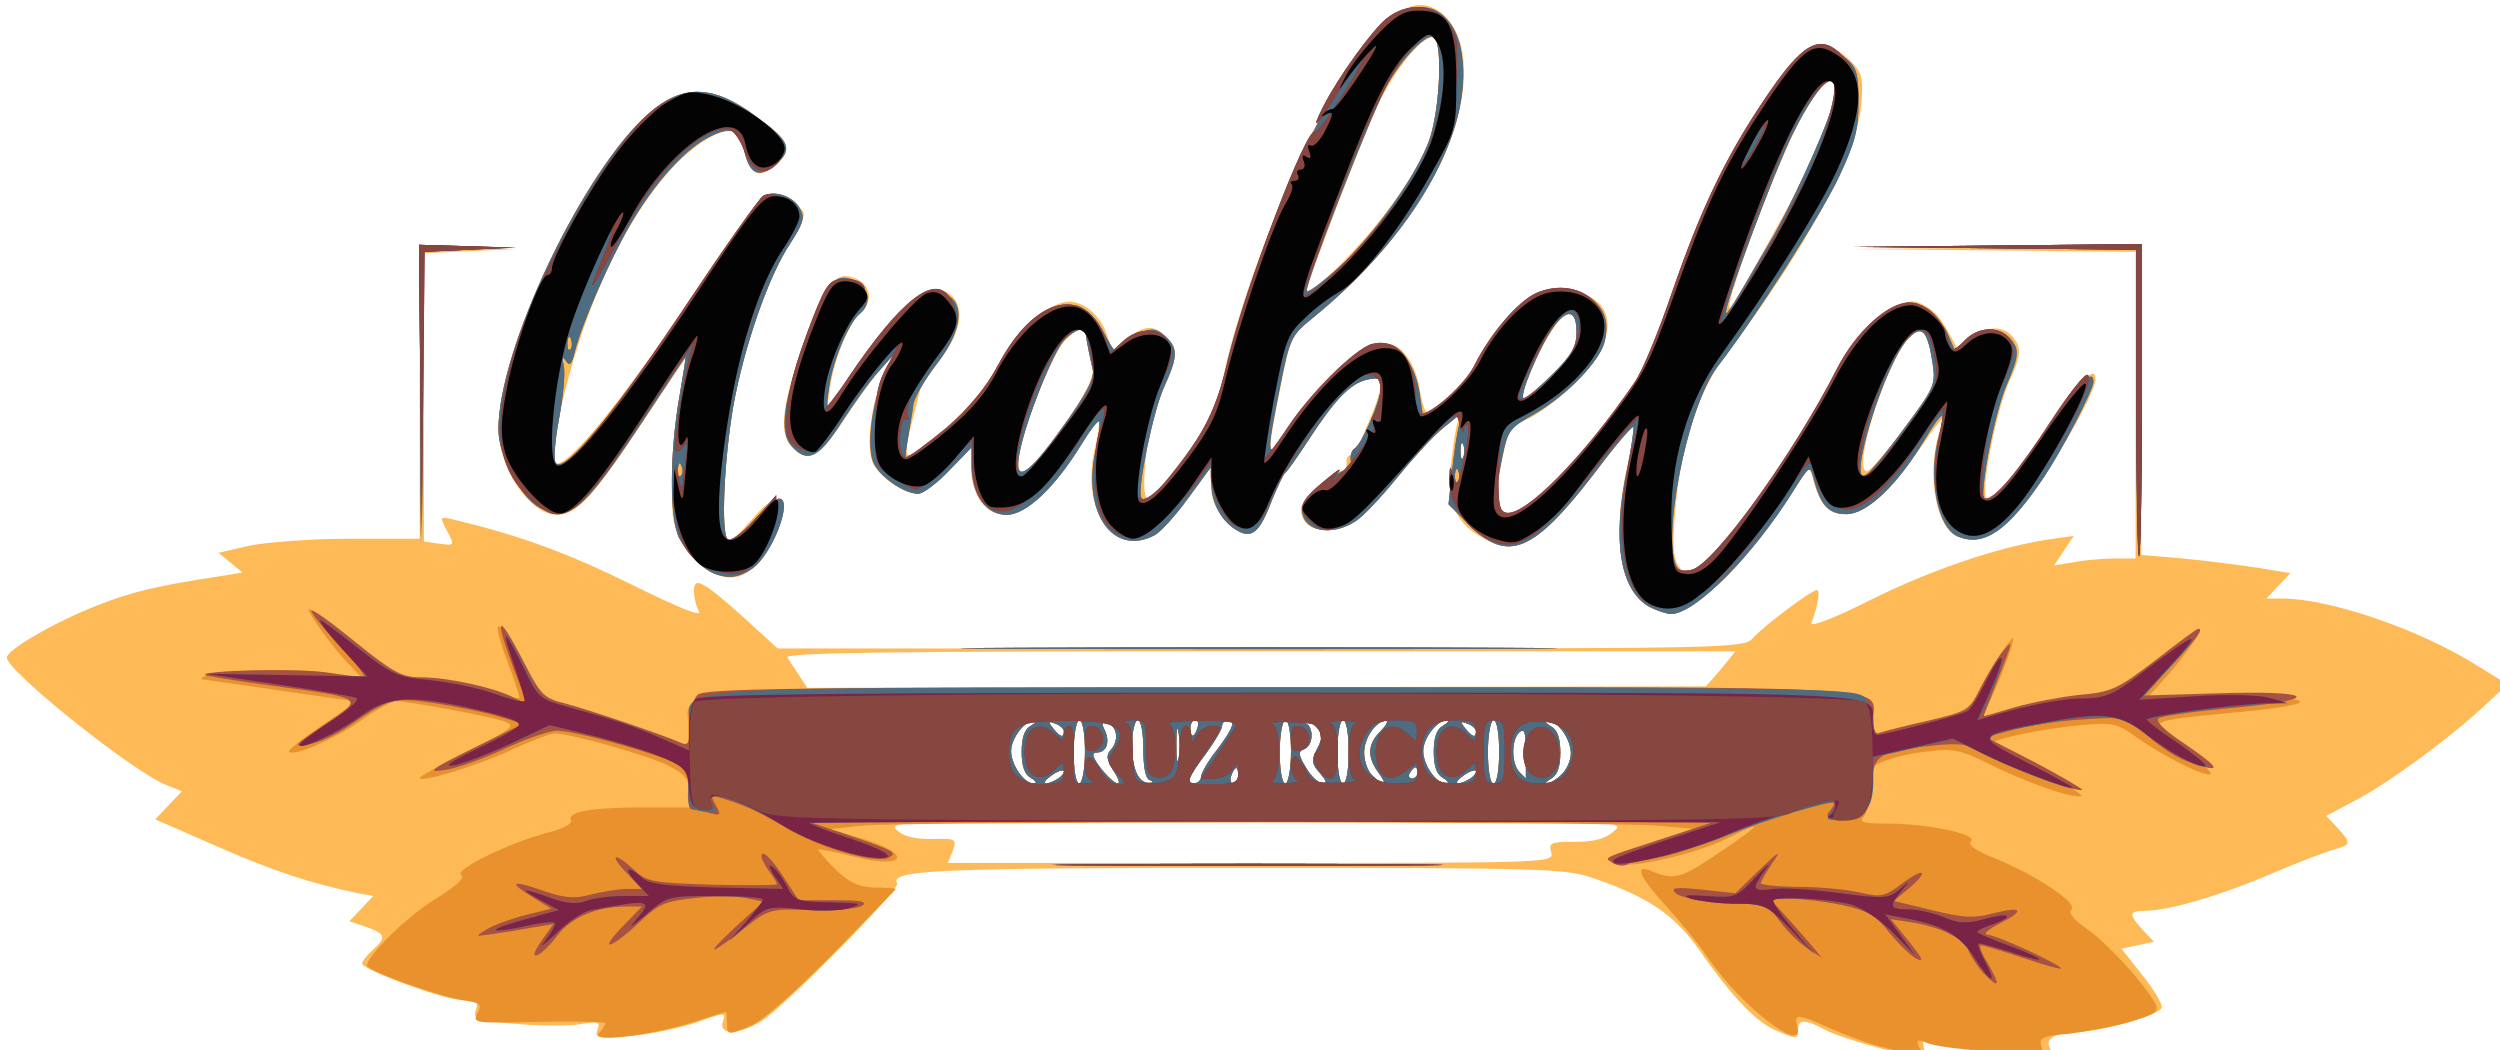 <?xml version="1.0" encoding="utf-8"?>
<!-- Generator: Adobe Illustrator 22.1.0, SVG Export Plug-In . SVG Version: 6.00 Build 0)  -->
<svg version="1.1"
	 id="svg8" inkscape:export-filename="C:\Users\Anabela\Ana\Cv\Logo.png" inkscape:export-xdpi="0" inkscape:export-ydpi="0" inkscape:version="0.92.3 (2405546, 2018-03-11)" sodipodi:docname="Logo.svg" xmlns:cc="http://creativecommons.org/ns#" xmlns:dc="http://purl.org/dc/elements/1.1/" xmlns:inkscape="http://www.inkscape.org/namespaces/inkscape" xmlns:rdf="http://www.w3.org/1999/02/22-rdf-syntax-ns#" xmlns:sodipodi="http://sodipodi.sourceforge.net/DTD/sodipodi-0.dtd" xmlns:svg="http://www.w3.org/2000/svg"
	 xmlns="http://www.w3.org/2000/svg" xmlns:xlink="http://www.w3.org/1999/xlink" x="0px" y="0px" viewBox="0 0 355.5 149.3"
	 style="enable-background:new 0 0 355.5 149.3;" xml:space="preserve">
<style type="text/css">
	.st0{fill:#FDBA57;}
	.st1{fill:#E9922D;}
	.st2{fill:#A75343;}
	.st3{fill:#4E6D81;}
	.st4{fill:#7B2346;}
	.st5{fill:#874741;}
	.st6{fill:#030303;}
</style>
<sodipodi:namedview  bordercolor="#666666" borderopacity="1.0" id="base" inkscape:current-layer="layer1" inkscape:cx="279.97472" inkscape:cy="51.242824" inkscape:document-units="mm" inkscape:pageopacity="0.0" inkscape:pageshadow="2" inkscape:window-height="1001" inkscape:window-maximized="1" inkscape:window-width="1920" inkscape:window-x="-9" inkscape:window-y="-9" inkscape:zoom="1.979899" pagecolor="#ffffff" showgrid="false">
	<inkscape:grid  id="grid1742" originx="-4.5119465e-014" originy="-0.134" type="xygrid"></inkscape:grid>
</sodipodi:namedview>
<g id="layer1" transform="translate(-1.594,-3.031)" inkscape:groupmode="layer" inkscape:label="Layer 1">
	<g id="g861" transform="translate(-36.026,-115.06)">
		<path id="path875" inkscape:connector-curvature="0" class="st0" d="M304.8,267.1c-3-0.8-6.4-1.9-7.7-2.6c-2.8-1.5-3.8-1.5-3.8,0
			c0,1.4-0.2,1.4-3.2,0.1c-2.8-1.2-6.3-4.9-10.9-11.5c-3.5-4.9-7.1-7.4-14.9-10.1c-4.1-1.4-6.5-1.5-49.5-1.5
			c-43.4,0-50.8,0.3-49.6,2.2c0.5,0.8-16.2,17.7-19.3,19.6c-3.3,2-6.1,2-5.5,0.1c0.5-1.4,0.4-1.4-3.8,0.1c-2.4,0.8-6.6,1.7-9.4,1.9
			c-4.6,0.4-5.1,0.3-4.6-0.9c0.4-1.1,0.1-1.2-2.3-0.8c-1.5,0.3-5.6,0.3-9.1,0c-5.8-0.5-6.4-0.7-5.9-2c0.4-1.2,0.1-1.4-1.9-1.4
			c-2.6,0-14.3-4.3-14.3-5.2c0-0.3,0.7-1.2,1.5-1.9c2-1.8,1.9-2.3-0.9-3.3l-2.4-0.8l1.7-1.8l1.7-1.8l-2.2-0.4
			c-6.7-1.4-11.9-3.1-19.9-6.6l-8.9-3.9l1.9-2l1.9-2l-2.3-0.9c-5-2.1-22.6-16.2-22.6-18.1c0-1.1,6.7-5,12.8-7.4
			c5.1-2,8.5-2.8,17.7-4.2l3-0.5l-1.7-1.4l-1.7-1.4l4.3-1c2.4-0.5,8.8-1,14.3-1l10,0l0-20.8l0-20.8l6.9,0.2l6.9,0.2l-6.6,0.3
			l-6.6,0.3v20.5v20.5l2.2,0.3c2.2,0.3,2.2,0.3,1.1-1.8c-1.1-2.1-1.1-2.1,1-1.6c9.3,2.2,16.3,4.8,25.2,9.2c6.9,3.4,10.1,4.7,9.6,3.8
			c-0.4-0.7-0.7-2-0.7-2.9c0-2.1,1.3-1.4,7.3,4l4.6,4.2h68.7c68.7,0,68.7,0,70.1-1.6c1.7-1.8,8.2-6.7,9-6.7c0.5,0,0.1,2.3-0.8,4.7
			c-0.2,0.6,3.3-0.7,8.4-3.3c8.7-4.3,18.1-7.5,25.3-8.6l3.6-0.5l-1.4,2.1l-1.4,2.1l3-0.5c1.6-0.3,4.3-0.5,5.8-0.5l2.8,0v-21.8v-21.8
			l-20.1-0.2l-20.1-0.2l20.5-0.2l20.5-0.2v22.1V197l5.8,0.5c3.2,0.3,7.9,0.9,10.6,1.3l4.8,0.8l-1.7,1.8l-1.7,1.8l2.2,0
			c6.8,0,19.6,4.4,27.7,9.5l4.4,2.7l-4,3.7c-5.2,4.7-13.6,10.8-18.2,13.1l-3.6,1.9l1.6,1.7c2,2.2,2,2.4-0.5,3.1
			c-1.1,0.3-5.1,1.8-8.8,3.4c-7.2,3.1-14.7,5.3-18,5.3c-2.4,0-2.4,0.5-0.4,2.7l1.6,1.7l-2.3,0.5l-2.3,0.5l3,3.8
			c1.7,2.1,2.9,4.2,2.7,4.6c-0.3,1-8.2,3.3-11.8,3.4c-3.2,0.1-4.9,1-4.1,2.3c0.5,0.8-0.9,0.9-6.9,0.5c-4.1-0.3-8.4-0.8-9.4-1.2
			c-1.7-0.7-1.9-0.6-1.6,0.7C311.6,268.9,311.6,268.9,304.8,267.1L304.8,267.1z M258.2,239.3c-0.4-1.4,0-1.5,3.4-1.5
			c2.6,0,4.3-0.4,5.5-1.5c1.8-1.5,1.6-1.5-50.8-1.5c-50.1,0-52.5,0-51.2,1.3c0.9,0.9,2.4,1.3,5,1.3c3.5-0.1,3.6,0,3,1.7l-0.7,1.7
			h43.1C258.2,240.8,258.6,240.8,258.2,239.3L258.2,239.3z M184.2,228.7c-0.9-0.5-1.3-1.7-1.3-3.7c0-2,0.4-3.2,1.3-3.7
			c0.7-0.4,1-0.8,0.6-0.8c-1.4,0-3.4,2.5-3.4,4.4c0,2,1.9,4.7,3.3,4.6C185.1,229.5,184.9,229.1,184.2,228.7L184.2,228.7z
			 M188.1,228.8c0.6-0.4,0.9-0.9,0.8-1.1c-0.2-0.2-1,0.1-1.8,0.7C185.4,229.6,186.3,229.9,188.1,228.8z M191.9,225
			c0-2.5-0.3-4.5-0.8-4.5c-0.4,0-0.8,2-0.8,4.5c0,2.5,0.3,4.5,0.8,4.5C191.5,229.5,191.9,227.5,191.9,225z M195.9,227.6
			c-0.9-1.4-1-2.1-0.4-2.8c1.2-1.2,1.1-3.3-0.3-3.8c-0.9-0.3-1-0.1-0.5,0.9c0.8,1.6,0.3,3.2-1.1,3.2c-0.8,0-0.7,0.6,0.6,2.3
			C196.3,230,197.7,230.3,195.9,227.6L195.9,227.6z M201.1,229c-0.6-0.2-0.9-1.9-0.9-4.4c0-2.2-0.3-4.1-0.8-4.1
			c-0.4,0-0.8,1.6-0.8,3.6c0,3.5,1,5.5,2.6,5.3C201.7,229.4,201.6,229.2,201.1,229L201.1,229z M208.4,228.6c0-0.5,1-2.3,2.3-3.9
			c2.3-3.1,2.7-4.2,1.5-4.2c-0.4,0-0.8,0.4-0.8,0.8c0,0.5-1.2,2.5-2.7,4.5c-2,2.7-2.4,3.7-1.5,3.7
			C207.9,229.5,208.4,229.1,208.4,228.6L208.4,228.6z M213.7,228.4c0-0.6-0.1-1.1-0.3-1.1s-0.5,0.5-0.7,1.1
			c-0.2,0.6-0.1,1.1,0.3,1.1C213.3,229.5,213.7,229,213.7,228.4z M221.2,225c0-2.5-0.3-4.5-0.8-4.5c-0.4,0-0.8,2-0.8,4.5
			s0.3,4.5,0.8,4.5C220.8,229.5,221.2,227.5,221.2,225z M225.3,228c-1.2-1.3-1.2-1.8-0.4-3.4c0.8-1.5,0.8-2.1,0-3
			c-0.5-0.6-1.3-1.1-1.8-1.1c-0.5,0-0.5,0.2,0.1,0.4c1.3,0.5,1.2,3.2-0.1,3.7c-0.9,0.3-0.9,0.8,0.2,2.6c0.7,1.2,1.7,2.2,2.3,2.2
			C226.4,229.5,226.3,229.2,225.3,228L225.3,228z M229.4,225c0-2.5-0.3-4.5-0.8-4.5s-0.8,2-0.8,4.5s0.3,4.5,0.8,4.5
			S229.4,227.5,229.4,225z M233.6,227.9c-1.6-2.2-1.5-4,0.3-5.8c0.8-0.8,1.2-1.5,0.8-1.5c-1.4,0-3.1,2.4-3.1,4.5
			c0,1.2,0.5,2.7,1.2,3.3C234.6,230.1,235,229.8,233.6,227.9z M242.8,228.7c-0.9-0.5-1.3-1.7-1.3-3.7c0-2,0.4-3.2,1.3-3.7
			c0.7-0.4,1-0.8,0.6-0.8c-1.4,0-3.4,2.5-3.4,4.4c0,2,1.9,4.7,3.3,4.6C243.7,229.5,243.5,229.1,242.8,228.7L242.8,228.7z
			 M246.7,228.8c0.6-0.4,0.9-0.9,0.8-1.1c-0.2-0.2-1,0.1-1.8,0.7C244,229.6,244.9,229.9,246.7,228.8L246.7,228.8z M250.8,225
			c0-2.5-0.3-4.5-0.8-4.5c-0.4,0-0.8,2-0.8,4.5c0,2.5,0.3,4.5,0.8,4.5C250.5,229.5,250.8,227.5,250.8,225z M259.6,228.3
			c0.8-0.7,1.4-2.1,1.4-3.1c0-2-1.9-4.7-3.3-4.6c-0.5,0-0.2,0.4,0.5,0.8c0.9,0.5,1.3,1.7,1.3,3.7c0,2-0.4,3.2-1.3,3.7
			c-0.7,0.4-1,0.8-0.6,0.8C257.9,229.5,258.9,229,259.6,228.3z M239.2,228c0-0.4-0.1-0.8-0.3-0.8c-0.2,0-0.5,0.3-0.8,0.8
			c-0.3,0.4-0.1,0.8,0.3,0.8C238.8,228.8,239.2,228.4,239.2,228z M254.6,225.1c0-2.9-0.2-3.5-0.9-2.9c-1.2,1-1.2,4.5,0,5.7
			c0.5,0.5,0.9,0.9,0.9,0.9C254.6,228.8,254.6,227.1,254.6,225.1L254.6,225.1z M205.2,222.2c-0.2-1.1-0.3-0.4-0.3,1.7
			c0,2.1,0.1,3,0.3,2.1C205.4,225,205.4,223.4,205.2,222.2L205.2,222.2z M188.9,222.1c0-0.4-0.6-0.9-1.2-1.1c-1-0.4-1.1-0.3-0.3,0.7
			C188.4,222.9,188.9,223.1,188.9,222.1L188.9,222.1z M207.9,221.6c0.2-0.6,0.1-1.1-0.3-1.1c-0.4,0-0.7,0.5-0.7,1.1
			c0,0.6,0.1,1.1,0.3,1.1S207.7,222.3,207.9,221.6z M247.5,222.1c0-0.4-0.6-0.9-1.2-1.1c-1-0.4-1.1-0.3-0.3,0.7
			C247,222.9,247.5,223.1,247.5,222.1L247.5,222.1z M282.3,213.3l2.1-2.6h-67.7c-54.2,0-67.6,0.2-67.1,0.9c0.3,0.5,1.1,1.7,1.7,2.6
			l1.1,1.7l63.9-0.1l63.9-0.1L282.3,213.3z M272.2,204.4c-4.2-2.3-5.4-10.2-3.2-20c0.7-2.9,1.1-5.4,0.9-5.6
			c-0.2-0.2-2.8,2.9-5.9,6.8c-7.8,10-11.1,11.7-16.2,8.6c-3.4-2.1-4.4-5-3.8-10.6c0.3-2.5,0.7-5.1,1-5.8c0.8-2.2-4.8,3-8.5,7.8
			c-1.9,2.5-4.5,5.2-5.8,6.2c-3.8,2.7-8.1,2-8.1-1.4c0-1.2,5.1-5.7,6.1-5.4c0.3,0.1,0.4-0.4,0.4-1.1c-0.1-0.7,0.3-1.2,0.8-1.1
			c0.5,0.1,0.9-0.1,0.8-0.4c-0.1-0.3,0.6-2.2,1.5-4.2c0.9-2,1.7-4.3,1.7-5.2c0-1.2-0.3-1.4-2.1-1c-2.3,0.5-4.1,2.5-8.2,8.7
			c-1.5,2.3-3,4.3-3.2,4.5c-0.3,0.2-1.1,2-2,4.1c-2.1,5.3-3.6,5.9-6.4,2.9c-1.6-1.8-2.2-3.2-2.2-5.2v-2.7l-3.3,4.5
			c-1.8,2.5-4,4.9-4.8,5.3c-5.9,3.1-10.4-3.5-8.4-12.2c0.5-2.1,0.7-3.9,0.6-4.1c-0.2-0.2-1.3,1.4-2.6,3.4c-3.7,6-7.8,9.9-10.4,9.9
			c-3.1,0-4.9-2.2-5-6.2l-0.1-3.3l-3.2,3.2c-1.7,1.8-3.7,3.2-4.4,3.2c-2.1,0-5.5-2.4-6.3-4.5c-1-2.4,0.1-10.5,1.9-13.4
			c2.4-3.9-2.6,2.2-6.1,7.6c-3.6,5.4-5.1,6.1-7.4,3.6c-1.9-2.1-1.2-6.8,2.3-16c2.9-7.6,4.1-8.9,7.1-7.4c1.8,1,2,3.2,0.4,4.5
			c-1.6,1.3-3.9,6.8-4.4,10.6l-0.5,3.3l1.3-1.9c7.9-11,11.6-15.1,13.9-15.1c4.4,0,4.9,5,1,9.7c-1.4,1.7-2.7,3.7-2.9,4.4
			c-1.8,7-2.1,8.4-1.9,9.2c0.6,1.8,10.2-7.3,12.7-12.1c2.5-4.7,6.5-8.7,9.5-9.4c2.3-0.6,5.1,1.4,6.2,4.5l0.9,2.5l1.9-1.7
			c2.3-2.1,4-2.2,5.7-0.4c1.7,1.8,1.6,3-0.6,7.8c-1.2,2.6-2.1,6.2-2.4,9.9c-0.6,7.3,0.2,7.2,5.9-0.9c3.4-4.8,4.3-6.8,5.4-11.8
			c1.9-8.7,7.3-23.4,12.6-34.1c5.3-10.8,11.4-18.1,15.1-18.1c3,0,5.5,2.9,6.1,6.9c1.6,10.8-6.8,25.8-21.2,37.5
			c-3.1,2.5-3.3,2.9-4.7,10c-1.9,9.5-1.9,10.5,0.3,7c3.7-6,11.9-13.2,15-13.2c1.9,0,4,3,4.5,6.4c0.3,1.8,0.7,3.3,1.1,3.3
			c1.6,0,5.6-4,7.4-7.3c3.8-7,7.2-10,11.2-10c8.4,0,9.4,6.5,2.2,13.4c-2.2,2.1-5.2,4.3-6.6,4.9c-2.4,1-2.7,1.5-3.5,5.4
			c-1.1,5.3-1.1,7.6-0.1,8.2c2.1,1.3,8.8-4.9,16.7-15.4c3.5-4.7,4.7-7.2,7.4-15.2c3.5-10.7,7.3-19,12.1-26.2
			c6.5-9.8,9.5-11.6,13.3-7.8c1.7,1.7,1.9,2.4,1.6,6.2c-0.5,6.9-7.9,20.7-19.3,35.7c-3.9,5.2-6.5,13.1-7.2,22.6
			c-0.4,4.7-0.2,6.4,0.6,7.5c1,1.4,1.2,1.4,3,0.2c3.8-2.5,11.9-13.8,18.8-26.7c3.3-6.1,4.5-7.6,7.6-9.5c3.4-2.1,3.8-2.1,5.6-1.1
			c1.6,0.9,2.4,1.9,4.4,5.8c0.1,0.1,1.1-0.5,2.4-1.4c2.5-1.9,4.9-1.5,6.2,0.8c0.6,1.2,0.4,2.4-1,5.4c-1.9,4.1-4.2,15.9-3.3,16.8
			c0.9,0.9,3.4-2,8.8-10c4.9-7.2,6.7-9.1,6.7-6.9c0,2-7.3,14.5-10.7,18.3c-2.9,3.2-4.2,4.1-5.9,4.1c-2.5,0-4.9-2.1-5.7-4.9
			c-0.5-2.1,0-9.6,0.8-12c0.3-0.8-0.7,0.4-2.3,2.6c-4.8,7-8.6,10.5-11.4,10.5c-2.5,0-3.7-1.2-4.7-5.1c-0.4-1.6-0.8-1.3-3.6,3
			c-4.9,7.4-9.6,12.8-12.9,14.7C275.7,205.7,274.9,205.8,272.2,204.4L272.2,204.4z M184.9,183.9c5.3-6.6,8.4-11.8,8.1-13.3
			c-0.4-1.7-0.9-4.2-1-5.1c-0.1-1.1-1.5-0.6-3,1.1c-1.7,1.8-5.6,11.5-6.4,15.8C182,185.5,183,186.2,184.9,183.9L184.9,183.9z
			 M308.4,179c4.4-6,4.5-6.3,4.1-9.6c-0.6-4.4-1.5-5.2-3.3-3.4c-3.3,3.3-8.3,19.1-6.1,19.1C303.4,185.2,305.9,182.4,308.4,179
			L308.4,179z M245.7,181.3c-0.2-0.5-0.4-0.1-0.4,0.9c0,1,0.2,1.5,0.4,0.9C245.9,182.6,245.9,181.8,245.7,181.3L245.7,181.3z
			 M258.4,171.3c2.7-2.7,3.4-3.9,3.4-6c0-3.3-1.4-3.4-3.5-0.2c-2.4,3.6-4.8,9.6-4,9.6C254.7,174.7,256.5,173.2,258.4,171.3
			L258.4,171.3z M286.7,156.9c1.4-2.5,3.7-6.8,5.2-9.4c6.2-11.1,9-21.9,4.2-16.6c-1.9,2.1-6.9,13.3-10.3,23.1
			C282.5,163.6,282.7,164.3,286.7,156.9z M234.4,148.7c3-3.8,5.5-7.9,6.4-10.6c1.5-4.3,2-12.6,0.9-14.4c-1-1.6-5.8,4.1-8.4,9.9
			c-2.4,5.3-9.8,24.7-9.8,25.6C223.4,160.7,230.1,154.3,234.4,148.7L234.4,148.7z M136.7,197.8c-1.4-1.4-2.8-3.7-3.2-5.2
			c-0.8-2.9-0.1-14.7,1.2-20.7c0.4-1.8,0.6-3.1,0.5-3c-0.1,0.1-3,4.4-6.4,9.5c-6.9,10.5-9.2,12.9-12,12.9c-3.8,0-8.3-6.6-8.3-12.2
			c0-12.7,14.2-40.6,23.6-46.5c3.4-2.1,7.8-1.4,12.8,2c5,3.5,5.6,4.8,3,7c-2.4,2-3.7,1.4-4.5-2.2c-0.6-2.8-1.9-3.3-4.6-1.9
			c-8.9,4.8-17.7,21-21.7,40c-0.7,3.2-0.9,6.1-0.6,6.4c1.3,1.3,9.2-8.2,19-22.9c6.9-10.4,10.7-15.3,11.7-15.4
			c0.8-0.1,2.3,0.4,3.3,1.3c1.8,1.5,1.8,1.5,0.5,3.6c-2.4,3.9-5.8,11.5-7.3,16.3c-3.1,9.9-4.6,28.2-2.4,28.2c0.4,0,1.8-1.4,3.2-3
			c4-4.7,5.5-3.7,3.1,2.1C145.1,200.7,141,202,136.7,197.8L136.7,197.8z"/>
		<path id="path873" inkscape:connector-curvature="0" class="st1" d="M304.6,266.8c-1.9-0.5-5-1.7-7-2.6c-4.5-2-4.9-2-4.4-0.1
			c1.1,4.1-8-2.9-12.7-9.8c-1.3-1.9-3.9-5.1-5.9-7.3c-3.7-4-4.7-6.1-2.3-5.1c3.4,1.4,4.2,1.2,9.7-2.5c6.1-4.1,6.6-4.8,1.7-2.3
			c-6.1,3.1-18.3,5.3-16.9,3.1c0.2-0.3,3-1.4,6.2-2.4l5.9-1.8l-5.6-0.5c-7.5-0.6-107.3-0.6-113.1,0l-4.5,0.5l4.7,1.4
			c7.4,2.3,5.8,4.4-1.8,2.4c-2.4-0.6-4.5-1-4.6-0.9c-0.1,0.1,1,1.4,2.4,2.8c2.1,2,3.3,2.5,5.6,2.6c1.6,0,3,0.1,3,0.2
			c0,0.1-4,4.2-8.9,9.2c-5.2,5.3-10,9.5-11.6,10.2c-3.5,1.5-3.5,1.4-3.5-0.4c0-0.8-0.1-1.5-0.2-1.5c-0.1,0-2.3,0.7-4.8,1.5
			c-6.2,1.9-14.5,2.9-13.2,1.5c0.5-0.5,0.9-1.2,0.9-1.4c0-0.2-4.3-0.3-9.5-0.2c-9.2,0.2-9.4,0.2-8.7-1.2c0.7-1.3,0.5-1.5-2.2-1.9
			c-3.6-0.6-13.5-4.2-13.5-4.9c0-1.4,5.8-7.1,9.8-9.5c3-1.9,4.2-3,3.6-3.4c-1.1-0.7,6.9-4.6,12.3-6c2.3-0.6,3.6-1.3,3.3-1.8
			c-0.5-1.2,3-1.8,10.5-1.8h6.3v-2.2c0-1.8-0.5-2.5-2.9-3.7c-2.9-1.5-13.9-4.6-16.2-4.6c-0.7,0-3.5,1.1-6.3,2.4
			c-4.5,2.1-12.9,4.7-12.9,3.9c0-0.2,3.1-1.9,6.9-3.8c6.3-3.2,6.8-3.6,5.2-4.2c-1.8-0.7-13.7-2.9-15.5-2.9c-0.5,0-2.8,1.2-5,2.8
			c-3.9,2.7-9.5,5.1-10.2,4.4c-0.2-0.2,2-1.9,4.8-3.8c2.8-1.9,4.9-3.4,4.6-3.4c-0.3,0-5-0.7-10.5-1.5s-10.5-1.5-11.1-1.6
			c-0.6-0.1-0.1-0.4,1.1-0.7c3-0.8,13.4-0.8,17.9-0.1l3.6,0.6l-2.2-2.3c-2.3-2.5-5.4-6.8-5.4-7.5c0-0.2,2.9,1.9,6.4,4.7
			c6.3,5.1,6.5,5.1,11.8,5.6c3,0.2,6.9,0.9,8.6,1.6s3.2,0.9,3.2,0.7c0-0.2-0.8-2.8-1.9-5.6c-2.3-6.4-1.2-6,2.2,0.8l2.6,5.1l5.1,1.4
			c2.8,0.8,7.5,2.3,10.4,3.5c2.9,1.2,5.3,2.1,5.4,2.1c0.1,0,0.2-1.4,0.2-3.1c0-5.6-6.9-5.2,84.1-5.2c89.6,0,84.1-0.3,84.1,4.3v2.2
			l6.8-1.6l6.8-1.6l2.2-4.1c1.2-2.3,2.8-4.8,3.4-5.6c1.2-1.5,1.2-1.5,0.7,0.4c-0.3,1-1.3,3.7-2.3,5.9l-1.8,4l1.7-0.5
			c4.1-1.3,10.9-2.6,13.6-2.6c2.4,0,4-0.8,8.6-4.4c3.1-2.4,6.2-4.7,6.8-5c1.3-0.8-2.2,4.2-5.3,7.5l-2.1,2.3l9.9-0.2
			c14.1-0.3,16.3,0.8,3.8,2c-14.3,1.4-13.9,1.1-8.4,5.2c2.6,1.9,4.3,3.6,3.8,3.7c-1,0.3-6.9-2.7-10.8-5.5c-2.4-1.7-3.1-1.9-7.5-1.5
			c-5.5,0.5-12.8,2-12.8,2.7c0,0.3,3.1,2,6.8,3.8c3.7,1.8,6.4,3.5,6,3.6c-1.2,0.4-8-2-13.2-4.6c-3.8-1.9-5-2.2-8.3-1.8
			c-2.1,0.2-4.9,0.8-6.2,1.3c-2.2,0.8-2.4,1.1-2.4,4c0,1.7-0.4,3.6-0.9,4.1c-0.7,0.7,0,0.9,3.3,0.9c5.7,0,13,1.5,12,2.5
			c-0.5,0.5,0.5,1.3,3.3,2.4c5.9,2.4,11.9,6.4,11,7.3c-0.5,0.5,0.2,1.4,2.2,2.8c2.8,1.9,8.2,7.8,9.7,10.6c0.6,1.1,0.1,1.5-3.6,2.6
			c-2.4,0.7-6.3,1.4-8.7,1.7c-3.8,0.3-4.3,0.6-3.9,1.8c0.4,1.3,0.1,1.4-4.3,1c-8.3-0.7-10.8-1-12.2-1.6c-1.1-0.4-1.3-0.3-0.9,0.7
			C311.4,268.1,309.6,268.2,304.6,266.8L304.6,266.8z M184.2,228.7c-0.9-0.5-1.3-1.7-1.3-3.7c0-2,0.4-3.2,1.3-3.7
			c0.7-0.4,1-0.8,0.6-0.8c-1.4,0-3.4,2.5-3.4,4.4c0,2,1.9,4.7,3.3,4.6C185.1,229.5,184.9,229.1,184.2,228.7L184.2,228.7z
			 M188.1,228.8c0.6-0.4,0.9-0.9,0.8-1.1c-0.2-0.2-1,0.1-1.8,0.7C185.4,229.6,186.3,229.9,188.1,228.8z M191.9,225
			c0-2.5-0.3-4.5-0.8-4.5c-0.4,0-0.8,2-0.8,4.5c0,2.5,0.3,4.5,0.8,4.5C191.5,229.5,191.9,227.5,191.9,225z M195.9,227.6
			c-0.9-1.4-1-2.1-0.4-2.8c1.2-1.2,1.1-3.3-0.3-3.8c-0.9-0.3-1-0.1-0.5,0.9c0.8,1.6,0.3,3.2-1.1,3.2c-0.8,0-0.7,0.6,0.6,2.3
			C196.3,230,197.7,230.3,195.9,227.6L195.9,227.6z M201.1,229c-0.6-0.2-0.9-1.9-0.9-4.4c0-2.2-0.3-4.1-0.8-4.1
			c-0.4,0-0.8,1.6-0.8,3.6c0,3.5,1,5.5,2.6,5.3C201.7,229.4,201.6,229.2,201.1,229L201.1,229z M208.4,228.6c0-0.5,1-2.3,2.3-3.9
			c2.3-3.1,2.7-4.2,1.5-4.2c-0.4,0-0.8,0.4-0.8,0.8c0,0.5-1.2,2.5-2.7,4.5c-2,2.7-2.4,3.7-1.5,3.7
			C207.9,229.5,208.4,229.1,208.4,228.6L208.4,228.6z M213.7,228.4c0-0.6-0.1-1.1-0.3-1.1s-0.5,0.5-0.7,1.1
			c-0.2,0.6-0.1,1.1,0.3,1.1S213.7,229,213.7,228.4z M221.2,225c0-2.5-0.3-4.5-0.8-4.5c-0.4,0-0.8,2-0.8,4.5s0.3,4.5,0.8,4.5
			C220.8,229.5,221.2,227.5,221.2,225z M225.3,228c-1.2-1.3-1.2-1.8-0.4-3.4c0.8-1.5,0.8-2.1,0-3c-0.5-0.6-1.3-1.1-1.8-1.1
			c-0.5,0-0.5,0.2,0.1,0.4c1.3,0.5,1.2,3.2-0.1,3.7c-0.9,0.3-0.9,0.8,0.2,2.6c0.7,1.2,1.7,2.2,2.3,2.2
			C226.4,229.5,226.3,229.2,225.3,228L225.3,228z M229.4,225c0-2.5-0.3-4.5-0.8-4.5s-0.8,2-0.8,4.5s0.3,4.5,0.8,4.5
			S229.4,227.5,229.4,225z M233.6,227.9c-1.6-2.2-1.5-4,0.3-5.8c0.8-0.8,1.2-1.5,0.8-1.5c-1.4,0-3.1,2.4-3.1,4.5
			c0,1.2,0.5,2.7,1.2,3.3C234.6,230.1,235,229.8,233.6,227.9z M242.8,228.7c-0.9-0.5-1.3-1.7-1.3-3.7c0-2,0.4-3.2,1.3-3.7
			c0.7-0.4,1-0.8,0.6-0.8c-1.4,0-3.4,2.5-3.4,4.4c0,2,1.9,4.7,3.3,4.6C243.7,229.5,243.5,229.1,242.8,228.7L242.8,228.7z
			 M246.7,228.8c0.6-0.4,0.9-0.9,0.8-1.1c-0.2-0.2-1,0.1-1.8,0.7C244,229.6,244.9,229.9,246.7,228.8L246.7,228.8z M250.8,225
			c0-2.5-0.3-4.5-0.8-4.5c-0.4,0-0.8,2-0.8,4.5c0,2.5,0.3,4.5,0.8,4.5C250.5,229.5,250.8,227.5,250.8,225z M259.6,228.3
			c0.8-0.7,1.4-2.1,1.4-3.1c0-2-1.9-4.7-3.3-4.6c-0.5,0-0.2,0.4,0.5,0.8c0.9,0.5,1.3,1.7,1.3,3.7c0,2-0.4,3.2-1.3,3.7
			c-0.7,0.4-1,0.8-0.6,0.8C257.9,229.5,258.9,229,259.6,228.3z M239.2,228c0-0.4-0.1-0.8-0.3-0.8c-0.2,0-0.5,0.3-0.8,0.8
			c-0.3,0.4-0.1,0.8,0.3,0.8C238.8,228.8,239.2,228.4,239.2,228z M254.6,225.1c0-2.9-0.2-3.5-0.9-2.9c-1.2,1-1.2,4.5,0,5.7
			c0.5,0.5,0.9,0.9,0.9,0.9C254.6,228.8,254.6,227.1,254.6,225.1L254.6,225.1z M205.2,222.2c-0.2-1.1-0.3-0.4-0.3,1.7
			c0,2.1,0.1,3,0.3,2.1C205.4,225,205.4,223.4,205.2,222.2L205.2,222.2z M188.9,222.1c0-0.4-0.6-0.9-1.2-1.1c-1-0.4-1.1-0.3-0.3,0.7
			C188.4,222.9,188.9,223.1,188.9,222.1L188.9,222.1z M207.9,221.6c0.2-0.6,0.1-1.1-0.3-1.1c-0.4,0-0.7,0.5-0.7,1.1
			c0,0.6,0.1,1.1,0.3,1.1S207.7,222.3,207.9,221.6z M247.5,222.1c0-0.4-0.6-0.9-1.2-1.1c-1-0.4-1.1-0.3-0.3,0.7
			C247,222.9,247.5,223.1,247.5,222.1L247.5,222.1z M192.4,241c12.5-0.1,33-0.1,45.5,0c12.5,0.1,2.3,0.2-22.7,0.2
			S179.9,241.1,192.4,241z M182.3,210.2c18.9-0.1,49.8-0.1,68.7,0c18.9,0.1,3.4,0.2-34.4,0.2S163.4,210.3,182.3,210.2z M272.2,204.4
			c-4.2-2.3-5.4-9.4-3.2-19.6c0.6-3.1,1-5.8,0.9-6c-0.2-0.2-2.8,2.9-5.8,6.9c-8.5,11-12.1,12.4-17.5,7.1l-3-3l0.5-4.7
			c0.3-2.6,0.7-5.5,1-6.5l0.5-1.9l-2.7,2.2c-1.5,1.2-4.4,4.4-6.6,7.1s-4.8,5.5-5.9,6.2c-3.5,2.3-7.6,1.4-7.6-1.6
			c0-1.2,5-5.7,6.4-5.7c0.4,0,0.7-0.6,0.5-1.3c-0.1-0.7,0.1-1.4,0.5-1.7c1.1-0.6,3.8-7,3.8-8.8c0-1.2-0.3-1.4-2.1-1
			c-2.3,0.6-4.4,2.7-8.3,8.7c-1.5,2.3-2.9,4.3-3.2,4.5c-0.3,0.2-1.1,2-1.9,3.9c-1.7,4.5-2.8,5.5-4.8,4.4c-2.3-1.2-3.8-3.9-3.8-6.7
			v-2.5l-3.3,4.5c-1.8,2.5-4,4.9-4.8,5.3c-5.9,3.1-10.3-3.2-8.4-12c0.5-2.2,0.7-4.1,0.5-4.2s-1.3,1.3-2.6,3.3
			c-3.8,6.2-7.9,10-10.6,10c-2.9,0-4.9-2.7-5-6.8l0-2.8l-3.2,3.3c-1.7,1.8-3.7,3.3-4.4,3.3c-2,0-5.4-2.4-6.3-4.3
			c-1.1-2.3-0.3-8.6,1.5-12.6l1.4-3l-2.3,2.6c-1.3,1.4-3.6,4.7-5.3,7.3c-3.2,5-4.8,5.7-7,3.2c-1.8-2-1.2-6.4,2.3-15.9
			c2.8-7.7,4.1-9,7-7.4c1.8,1,2,3.2,0.4,4.5c-1.6,1.3-3.9,6.7-4.4,10.6c-0.5,3.7-0.8,3.9,4.7-3.6c4.6-6.4,8.3-10,10.2-10
			c4.5,0,4.7,4.7,0.4,10.2c-1.7,2.2-3.2,4.8-3.3,5.7c-0.1,1-0.5,3.2-0.8,5c-0.5,3.1-0.5,3.2,0.9,2.5c3-1.6,10.5-9.7,12.7-13.7
			c2.9-5.4,7.6-8.8,10.6-7.8c1.4,0.5,2.7,1.8,3.8,4c1.3,2.5,1.8,3,2.2,2.1c0.3-0.7,1.5-1.7,2.7-2.2c1.9-0.8,2.4-0.7,3.7,0.4
			c1.9,1.7,1.8,2.9-0.1,7.1c-1.6,3.5-3.9,14.8-3.3,15.8c0.8,1.3,2.5-0.3,6.5-5.9c3.4-4.8,4.3-6.8,5.4-11.8
			c2.3-10.4,8.6-27.1,14.4-37.7c4.1-7.6,9.5-13.6,12.8-14.2c3.1-0.6,5.9,2.2,6.5,6.7c1.6,10.9-6.8,25.7-21.2,37.4
			c-3.1,2.5-3.3,2.9-4.7,10c-2,9.9-1.9,10.5,1,6.1c3.3-4.9,10.3-11.4,12.9-12.1c2.8-0.7,5.3,2.2,6,6.8l0.5,3.4l3.1-2.2
			c2-1.4,3.8-3.6,4.9-6c2.5-5.3,7.5-9.8,10.9-9.8c5.4,0,8,2.7,6.9,7.2c-0.7,2.8-5.5,7.7-9.9,10.2c-3.7,2.1-3.9,2.4-4.7,6.4
			c-1.5,7.5-0.9,9.4,2.3,7.7c3.8-2,6.9-5.2,12.5-12.7c5.4-7.2,6.2-8.8,9.5-18.4c4-11.6,6.2-16.4,11.4-24.6c6.4-10,9.3-12,13.2-8.9
			c1.5,1.2,1.8,2.1,1.8,6.2c0,4-0.5,5.8-2.8,10.7c-2.6,5.5-12.1,20.3-17.3,27c-4.3,5.6-8.1,25.2-5.6,28.6c1,1.4,1.2,1.4,3,0.2
			c3-2,8.5-9.2,14.1-18.6c2.8-4.7,6.1-10.2,7.3-12.3c1.5-2.6,3.3-4.3,5.6-5.6c3.3-1.8,3.4-1.8,5.4-0.5c1.1,0.7,2.4,2.2,2.9,3.3
			c0.5,1.1,0.9,2.1,1,2.3c0.1,0.1,1.2-0.5,2.4-1.4c2.5-1.8,4.9-1.5,6.2,0.8c0.6,1.1,0.3,2.4-1,5.4c-1.9,4.2-4.1,16-3.3,16.9
			c0.9,0.9,4.1-2.8,9.2-10.4c4.5-6.7,6.3-8.6,6.3-6.6c0,1.1-4.4,9.6-7,13.5c-5.1,7.6-8.5,10-12.2,8.5c-3-1.2-4.4-8.6-2.7-14.5
			c1.1-3.8,0.5-3.6-2.2,0.9c-3.8,6.3-8.1,10.4-11,10.4c-2.5,0-3.7-1.2-4.7-5.2c-0.5-1.8-0.6-1.7-2.8,1.8
			c-5.7,9.2-14.1,17.7-17.5,17.6C274.7,205.4,273.2,204.9,272.2,204.4L272.2,204.4z M245,185.1c-0.2-0.6-0.4-0.4-0.5,0.5
			c0,0.8,0.1,1.2,0.4,1C245.2,186.3,245.2,185.6,245,185.1L245,185.1z M308.4,179c4.4-5.9,4.5-6.2,4-9.5c-0.7-4.4-1.5-5.3-3.4-3.3
			c-3.3,3.3-8.9,21.3-6,19.5C303.5,185.3,306,182.3,308.4,179z M188.8,178.7c3.4-4.7,4.5-6.9,4.2-8.1c-0.4-1.7-0.9-4.2-1-5.1
			c-0.1-1-1.5-0.6-3,0.9c-1.6,1.6-5.6,11.7-6.4,16.1C181.7,187,183.7,185.9,188.8,178.7z M245.7,181.3c-0.2-0.5-0.4-0.1-0.4,0.9
			c0,1,0.2,1.5,0.4,0.9C245.9,182.6,245.9,181.8,245.7,181.3L245.7,181.3z M258.4,171.3c2.7-2.7,3.4-3.9,3.4-6
			c0-3.1-1.3-3.4-3.2-0.8c-2,2.7-5.1,10.2-4.3,10.2C254.7,174.7,256.5,173.2,258.4,171.3L258.4,171.3z M285.9,158.3
			c1.4-2.4,2.9-5,3.4-5.8c2.5-4.1,7.7-15.4,8.6-18.6c1.9-7.1-1.1-5.3-5.4,3.3c-2.6,5.3-10.1,25.4-9.4,25.4
			C283.3,162.7,284.5,160.7,285.9,158.3z M229.9,154.3c5.2-5.6,10-12.9,11.2-17c1.3-4.6,1.6-12.7,0.5-13.9c-0.9-0.9-4.8,3.1-6.9,7.1
			c-2.4,4.5-11.3,27.4-11.3,29C223.4,160.1,227.6,156.7,229.9,154.3z M139.3,199.7c-1.8-0.7-3.8-2.7-5.1-5.1
			c-1.4-2.7-1.4-12.3,0.1-20.5c0.5-3,0.9-5.4,0.8-5.3c-0.1,0.1-2.8,4.2-6.1,9.2c-8.5,12.8-10.5,14.5-14.6,12.3
			c-2.8-1.5-5.9-7.4-5.9-11.2c0-11.4,12.1-36.8,21.4-44.9c4.8-4.2,9.2-4.1,15.3,0.5c4.8,3.5,5.2,4.6,2.7,6.8c-2.4,2-3.7,1.4-4.5-2.2
			c-0.6-2.9-1.9-3.3-5-1.7c-3.4,1.7-7.7,6.5-11.2,12.5c-2.9,5-6.9,14.1-7.9,18.2c-0.4,1.6-0.7,1.9-1.2,1.1c-0.5-0.7-0.6-0.5-0.3,0.8
			c0.2,1-0.1,4.3-0.7,7.5c-0.6,3.2-0.8,6-0.4,6.3c1.3,1.3,8.6-7.5,18.3-22c5.4-8.1,10.3-15.1,10.8-15.7c1.3-1.4,4.6-0.5,5.6,1.5
			c0.7,1.3,0.4,2.1-1.4,4.9c-3.1,4.6-6.6,14.8-8.1,23.1c-1.3,7.6-1.8,18-0.8,19c0.3,0.3,2-0.8,3.6-2.6c1.6-1.8,3.3-3.2,3.7-3.2
			c2.1,0-1,8.1-3.9,10C142.7,200.2,141.3,200.4,139.3,199.7z M134.5,184.3c-0.2-0.6-0.4-0.4-0.5,0.5c0,0.8,0.1,1.2,0.4,1
			C134.7,185.5,134.8,184.9,134.5,184.3L134.5,184.3z M118.8,166.3c-0.2-0.6-0.4-0.4-0.5,0.5c0,0.8,0.1,1.2,0.4,1
			C119,167.5,119,166.8,118.8,166.3L118.8,166.3z M341.4,175.4v-21.8l-20.1-0.2l-20.1-0.2l20.5-0.2l20.5-0.2v22.2
			c0,12.2-0.2,22.2-0.4,22.2C341.5,197.2,341.4,187.4,341.4,175.4L341.4,175.4z M97.4,174.1l-0.2-21.2l6.9,0.2l6.9,0.2l-6.6,0.3
			l-6.6,0.3l-0.2,20.8l-0.2,20.8L97.4,174.1z"/>
		<path id="path871" inkscape:connector-curvature="0" class="st2" d="M319.6,256.4c-0.8-0.9-1.7-2.3-2-3c-0.6-1.8-3.8-3.4-7.9-4.1
			l-3.2-0.5l2.6,3.2c1.9,2.4,2.2,3,1,2.4c-0.9-0.5-2.6-2.2-3.9-3.8c-1.9-2.4-3-3-6.6-3.8c-2.4-0.5-5.6-0.9-7.3-0.9h-3l2.2,2.4
			c1.2,1.3,2.9,3.3,3.7,4.2l1.5,1.8l-2-1.3c-1.1-0.7-2.9-2.4-3.9-3.8c-1.8-2.4-2.1-2.5-7.9-2.8c-3.6-0.2-6.4-0.7-7-1.3
			c-0.8-0.8-0.1-0.9,3.8-0.5l4.7,0.5l3.4-3.3c2.9-2.8,3.2-2.9,1.8-0.9c-0.9,1.3-1.6,2.6-1.6,2.8c0,0.2,2.5,0.5,5.4,0.5
			c3,0,6.9,0.4,8.7,0.8c3,0.7,3.5,0.6,5.9-1.2c3.2-2.4,4.1-2,1.1,0.6l-2.2,1.8l5.4,1.3c4.5,1.1,5.9,1.2,8.6,0.5
			c4.3-1.1,4.8-0.5,1.1,1.4c-1.6,0.8-2.4,1.5-1.8,1.6c1.3,0,10.5,4.3,10.5,4.8c0,0.2-2.4-0.5-5.4-1.5c-3-1-5.7-1.8-6-1.8
			c-0.3,0,0.1,1.2,1,2.6C322.2,258.4,321.9,258.8,319.6,256.4L319.6,256.4z M114.6,251.9l1.7-2.4l-3,0.5c-1.6,0.3-4.1,0.7-5.6,0.9
			c-2.6,0.4-2.6,0.4-0.8-0.7c1-0.6,3.5-1.5,5.5-2l3.6-0.9l-2.9-1.8c-3.4-2.1-2.6-2.3,2.2-0.6c2.7,0.9,4.1,1,6.3,0.4
			c1.6-0.4,3.9-0.8,5.1-0.8l2.2,0l-2.2-2.3c-2.6-2.7-1.7-3,1.1-0.4c1.8,1.7,2.6,1.8,11.1,2.1c5.1,0.1,9.2,0.1,9.2-0.1
			c0-0.2-0.5-1-1.1-1.8c-0.6-0.8-1.1-1.8-1.1-2.1c0-1.2,1.5,0.3,3.4,3.3l1.9,2.9l5.1,0c3.7,0,4.8,0.2,3.9,0.8
			c-0.6,0.4-3.9,0.7-7.2,0.6c-5.9-0.2-6.1-0.1-9.4,2.5c-5.2,4.1-6,4.2-1.5,0l4.1-3.7l-2.5-0.5c-1.4-0.3-4.6-0.3-7.3,0
			c-4.1,0.4-5.2,0.9-7.6,3.2c-4.1,3.9-6.3,4.7-2.9,1.1l3-3.1l-2.2,0c-4.2,0-7.8,1.5-9.8,4.1C114.5,254.3,112.3,255.2,114.6,251.9
			L114.6,251.9z M192.5,241c12.5-0.1,32.8-0.1,45.1,0c12.3,0.1,2,0.2-22.8,0.2C190,241.2,180,241.1,192.5,241L192.5,241z M267,240.8
			c-1.3-0.8-2-0.5,7.5-3.6l6.4-2.1l-31.7-0.2c-17.4-0.1-46.2-0.1-63.9,0l-32.2,0.2l5.3,1.8c6.4,2.2,6.8,2.4,5.7,3.1
			c-1.6,1-9.4-1.2-14-3.8c-4.8-2.8-6.3-3.5-9.5-4.5c-1.9-0.6-2-0.5-1.2,0.9c0.8,1.4,0.7,1.5-0.9,1.1c-1-0.3-2.1-0.5-2.5-0.5
			c-0.4,0-0.7-1.3-0.5-2.9c0.3-2.8,0.2-2.9-2.8-4.1c-4.6-1.8-13.6-4.2-15.9-4.2c-1.1,0-4.5,1.2-7.5,2.6c-3,1.4-6.9,2.8-8.5,3
			c-2.6,0.4-2-0.1,4.1-3.1l7.1-3.5l-3.4-1c-1.9-0.6-5.9-1.4-9-1.9c-6.1-0.9-6.5-0.8-12.5,3.3c-1.6,1.1-4.1,2.3-5.5,2.5
			c-2.5,0.4-2.3,0.3,2.2-2.8c5.7-3.8,5.8-3.7-7.4-5.5c-5.2-0.7-9.5-1.4-9.6-1.5c-0.7-0.7,13.1-1,17.1-0.4c2.7,0.4,5.2,0.7,5.5,0.7
			c0.4,0-1.3-2.1-3.6-4.6c-2.3-2.5-4.1-4.7-3.9-4.9c0.2-0.2,3.1,1.9,6.4,4.6c5.2,4.2,6.5,4.9,9.1,4.9c3.8,0,10.3,1.4,13.1,2.8
			c2,1,2.1,1,1.6-0.3c-4.5-11.4-4.3-13.1,0.4-3.9c2,3.8,2.5,4.4,5.4,5.1c3.1,0.8,13.8,4.4,16.5,5.6c1.1,0.5,1.3,0.1,1.3-2.6
			c0-1.7,0.5-3.6,1.1-4.2c0.9-0.9,13-1.1,83.1-1.1c90,0,84.1-0.3,84.1,4.5c0,1.6,0.3,2.3,0.9,2c0.5-0.2,3.6-1,6.8-1.7
			c5.8-1.4,5.9-1.4,7.6-4.8c1-1.9,2.4-4.3,3.3-5.3c1.3-1.6,1.2-1.1-0.7,3.7c-1.2,3.1-2.2,5.6-2.2,5.7c0,0.1,1.9-0.5,4.3-1.2
			s6.6-1.5,9.3-1.8c4.6-0.4,5.4-0.8,10.8-4.9c3.2-2.5,5.9-4.5,6.1-4.5c0.8,0-0.1,1.3-3.8,5.2l-4.1,4.3l9.9-0.3
			c14.3-0.5,16.3,0.8,3.4,2c-5.6,0.5-10.5,1.2-11,1.5c-0.6,0.3,0.6,1.6,3.3,3.4c5,3.4,5.7,4.3,2.7,3.4c-2.9-0.8-4.5-1.7-8-4.6
			c-3-2.4-3.1-2.4-9-2c-3.3,0.2-7.7,0.9-9.8,1.5l-3.8,1l7,3.6c3.8,2,6.8,3.8,6.7,3.9c-0.5,0.5-10.9-3.3-13.8-5.1
			c-2.2-1.4-3.4-1.6-7.3-1.2c-7.5,0.7-8.7,1.4-8.7,5.1c0,3.7-1.3,5.2-4.5,5.2c-2,0-2.3-0.2-1.5-1.1c0.7-0.9,0.7-1.1,0-1.1
			c-1.7,0-9.2,2.4-15.4,4.9c-3.3,1.3-7.4,2.7-9,2.9c-1.7,0.3-3.5,0.6-4.1,0.8C268.6,241.4,267.6,241.2,267,240.8L267,240.8z
			 M184.2,228.7c-0.9-0.5-1.3-1.7-1.3-3.7c0-2,0.4-3.2,1.3-3.7c0.7-0.4,1-0.8,0.6-0.8c-1.4,0-3.4,2.5-3.4,4.4c0,2,1.9,4.7,3.3,4.6
			C185.1,229.5,184.9,229.1,184.2,228.7L184.2,228.7z M188.1,228.8c0.6-0.4,0.9-0.9,0.8-1.1c-0.2-0.2-1,0.1-1.8,0.7
			C185.4,229.6,186.3,229.9,188.1,228.8z M191.9,225c0-2.5-0.3-4.5-0.8-4.5c-0.4,0-0.8,2-0.8,4.5s0.3,4.5,0.8,4.5
			C191.5,229.5,191.9,227.5,191.9,225z M195.9,227.6c-0.9-1.4-1-2.1-0.4-2.8c1.2-1.2,1.1-3.3-0.3-3.8c-0.9-0.3-1-0.1-0.5,0.9
			c0.8,1.6,0.3,3.2-1.1,3.2c-0.8,0-0.7,0.6,0.6,2.3C196.3,230,197.7,230.3,195.9,227.6L195.9,227.6z M201.1,229
			c-0.6-0.2-0.9-1.9-0.9-4.4c0-2.2-0.3-4.1-0.8-4.1c-0.4,0-0.8,1.6-0.8,3.6c0,3.5,1,5.5,2.6,5.3C201.7,229.4,201.6,229.2,201.1,229
			L201.1,229z M208.4,228.6c0-0.5,1-2.3,2.3-3.9c2.3-3.1,2.7-4.2,1.5-4.2c-0.4,0-0.8,0.4-0.8,0.8c0,0.5-1.2,2.5-2.7,4.5
			c-2,2.7-2.4,3.7-1.5,3.7C207.9,229.5,208.4,229.1,208.4,228.6L208.4,228.6z M213.7,228.4c0-0.6-0.1-1.1-0.3-1.1s-0.5,0.5-0.7,1.1
			c-0.2,0.6-0.1,1.1,0.3,1.1C213.3,229.5,213.7,229,213.7,228.4z M221.2,225c0-2.5-0.3-4.5-0.8-4.5c-0.4,0-0.8,2-0.8,4.5
			c0,2.5,0.3,4.5,0.8,4.5C220.8,229.5,221.2,227.5,221.2,225z M225.3,228c-1.2-1.3-1.2-1.8-0.4-3.4c0.8-1.5,0.8-2.1,0-3
			c-0.5-0.6-1.3-1.1-1.8-1.1c-0.5,0-0.5,0.2,0.1,0.4c1.3,0.5,1.2,3.2-0.1,3.7c-0.9,0.3-0.9,0.8,0.2,2.6c0.7,1.2,1.7,2.2,2.3,2.2
			C226.4,229.5,226.3,229.2,225.3,228L225.3,228z M229.4,225c0-2.5-0.3-4.5-0.8-4.5c-0.4,0-0.8,2-0.8,4.5c0,2.5,0.3,4.5,0.8,4.5
			C229.1,229.5,229.4,227.5,229.4,225z M233.6,227.9c-1.6-2.2-1.5-4,0.3-5.8c0.8-0.8,1.2-1.5,0.8-1.5c-1.4,0-3.1,2.4-3.1,4.5
			c0,1.2,0.5,2.7,1.2,3.3C234.6,230.1,235,229.8,233.6,227.9z M242.8,228.7c-0.9-0.5-1.3-1.7-1.3-3.7c0-2,0.4-3.2,1.3-3.7
			c0.7-0.4,1-0.8,0.6-0.8c-1.4,0-3.4,2.5-3.4,4.4c0,2,1.9,4.7,3.3,4.6C243.7,229.5,243.5,229.1,242.8,228.7L242.8,228.7z
			 M246.7,228.8c0.6-0.4,0.9-0.9,0.8-1.1c-0.2-0.2-1,0.1-1.8,0.7C244,229.6,244.9,229.9,246.7,228.8L246.7,228.8z M250.8,225
			c0-2.5-0.3-4.5-0.8-4.5c-0.4,0-0.8,2-0.8,4.5s0.3,4.5,0.8,4.5C250.5,229.5,250.8,227.5,250.8,225z M259.6,228.3
			c0.8-0.7,1.4-2.1,1.4-3.1c0-2-1.9-4.7-3.3-4.6c-0.5,0-0.2,0.4,0.5,0.8c0.9,0.5,1.3,1.7,1.3,3.7s-0.4,3.2-1.3,3.7
			c-0.7,0.4-1,0.8-0.6,0.8C257.9,229.5,258.9,229,259.6,228.3z M239.2,228c0-0.4-0.1-0.8-0.3-0.8c-0.2,0-0.5,0.3-0.8,0.8
			c-0.3,0.4-0.1,0.8,0.3,0.8C238.8,228.8,239.2,228.4,239.2,228z M254.6,225.1c0-2.9-0.2-3.5-0.9-2.9c-1.2,1-1.2,4.5,0,5.7
			c0.5,0.5,0.9,0.9,0.9,0.9C254.6,228.8,254.6,227.1,254.6,225.1L254.6,225.1z M205.2,222.2c-0.2-1.1-0.3-0.4-0.3,1.7
			c0,2.1,0.1,3,0.3,2.1C205.4,225,205.4,223.4,205.2,222.2L205.2,222.2z M188.9,222.1c0-0.4-0.6-0.9-1.2-1.1c-1-0.4-1.1-0.3-0.3,0.7
			C188.4,222.9,188.9,223.1,188.9,222.1L188.9,222.1z M207.9,221.6c0.2-0.6,0.1-1.1-0.3-1.1c-0.4,0-0.7,0.5-0.7,1.1
			c0,0.6,0.1,1.1,0.3,1.1S207.7,222.3,207.9,221.6z M247.5,222.1c0-0.4-0.6-0.9-1.2-1.1c-1-0.4-1.1-0.3-0.3,0.7
			C247,222.9,247.5,223.1,247.5,222.1L247.5,222.1z M182.3,210.2c18.9-0.1,49.8-0.1,68.7,0c18.9,0.1,3.4,0.2-34.4,0.2
			S163.4,210.3,182.3,210.2z M272.2,204.4c-4.2-2.3-5.4-9.4-3.2-19.6c0.6-3.1,1-5.8,0.9-6c-0.2-0.2-2.8,2.9-5.8,6.9
			c-8.5,11-12.1,12.4-17.5,7.1l-3-3l0.5-4.7c0.3-2.6,0.7-5.5,1-6.5l0.5-1.9l-2.7,2.2c-1.5,1.2-4.4,4.4-6.6,7.1s-4.8,5.5-5.9,6.2
			c-3.5,2.3-7.6,1.4-7.6-1.6c0-1.2,5-5.7,6.4-5.7c0.4,0,0.7-0.6,0.5-1.3c-0.1-0.7,0.1-1.4,0.5-1.7c1.1-0.6,3.8-7,3.8-8.8
			c0-1.2-0.3-1.4-2.1-1c-2.3,0.6-4.4,2.7-8.3,8.7c-1.5,2.3-2.9,4.3-3.2,4.5c-0.3,0.2-1.1,2-1.9,3.9c-1.7,4.5-2.8,5.5-4.8,4.4
			c-2.3-1.2-3.8-3.9-3.8-6.7v-2.5l-3.3,4.5c-1.8,2.5-4,4.9-4.8,5.3c-5.9,3.1-10.3-3.2-8.4-12c0.5-2.2,0.7-4.1,0.5-4.2
			s-1.3,1.3-2.5,3.3c-3.8,6.2-7.9,10-10.6,10c-2.9,0-4.9-2.7-5-6.8l0-2.8l-3.2,3.3c-1.7,1.8-3.7,3.3-4.4,3.3c-2,0-5.4-2.4-6.3-4.3
			c-1.1-2.3-0.3-8.6,1.5-12.6l1.4-3l-2.3,2.6c-1.3,1.4-3.6,4.7-5.3,7.3c-3.2,5-4.8,5.7-7,3.2c-1.8-2-1.2-6.4,2.3-15.9
			c2.8-7.7,4.1-9,7-7.4c1.8,1,2,3.2,0.4,4.5c-1.6,1.3-3.9,6.7-4.4,10.6c-0.5,3.7-0.8,3.9,4.7-3.6c4.6-6.4,8.3-10,10.2-10
			c4.5,0,4.7,4.7,0.4,10.2c-1.7,2.2-3.2,4.8-3.3,5.7s-0.5,3.2-0.8,5c-0.5,3.1-0.5,3.2,0.9,2.5c3-1.6,10.5-9.7,12.7-13.7
			c2.9-5.4,7.6-8.8,10.6-7.8c1.4,0.5,2.7,1.8,3.8,4c1.3,2.5,1.8,3,2.2,2.1c0.3-0.7,1.5-1.7,2.7-2.2c1.9-0.8,2.4-0.7,3.7,0.4
			c1.9,1.7,1.8,2.9-0.1,7.1c-1.6,3.5-3.9,14.8-3.3,15.8c0.8,1.3,2.5-0.3,6.5-5.9c3.4-4.8,4.3-6.8,5.4-11.8
			c2.3-10.4,8.6-27.1,14.4-37.7c4.1-7.6,9.5-13.6,12.8-14.2c3.1-0.6,5.9,2.2,6.5,6.7c1.6,10.9-6.8,25.7-21.2,37.4
			c-3.1,2.5-3.3,2.9-4.7,10c-2,9.9-1.9,10.5,1,6.1c3.3-4.9,10.3-11.4,12.9-12.1c2.8-0.7,5.3,2.2,6,6.8l0.5,3.4l3.1-2.2
			c2-1.4,3.8-3.6,4.9-6c2.5-5.3,7.5-9.8,10.9-9.8c5.4,0,8,2.7,6.9,7.2c-0.7,2.8-5.5,7.7-9.9,10.2c-3.7,2.1-3.9,2.4-4.7,6.4
			c-1.5,7.5-0.9,9.4,2.3,7.7c3.8-2,6.9-5.2,12.5-12.7c5.4-7.2,6.2-8.8,9.5-18.4c4-11.6,6.2-16.4,11.4-24.6c6.4-10,9.3-12,13.2-8.9
			c1.5,1.2,1.8,2.1,1.8,6.2c0,4-0.5,5.8-2.8,10.7c-2.6,5.5-12.1,20.3-17.3,27c-4.3,5.6-8.1,25.2-5.6,28.6c1,1.4,1.2,1.4,3,0.2
			c3-2,8.5-9.2,14.1-18.6c2.8-4.7,6.1-10.2,7.3-12.3c1.5-2.6,3.3-4.3,5.6-5.6c3.3-1.8,3.4-1.8,5.4-0.5c1.1,0.7,2.4,2.2,2.9,3.3
			c0.5,1.1,0.9,2.1,1,2.3c0.1,0.1,1.2-0.5,2.4-1.4c2.5-1.8,4.9-1.5,6.2,0.8c0.6,1.1,0.3,2.4-1,5.4c-1.9,4.2-4.1,16-3.3,16.9
			c0.9,0.9,4.1-2.8,9.2-10.4c4.5-6.7,6.3-8.6,6.3-6.6c0,1.1-4.4,9.6-7,13.5c-5.1,7.6-8.5,10-12.2,8.5c-3-1.2-4.4-8.6-2.7-14.5
			c1.1-3.8,0.5-3.6-2.2,0.9c-3.8,6.3-8.1,10.4-11,10.4c-2.5,0-3.7-1.2-4.7-5.2c-0.5-1.8-0.6-1.7-2.8,1.8
			c-5.7,9.2-14.1,17.7-17.5,17.6C274.7,205.4,273.2,204.9,272.2,204.4L272.2,204.4z M245,185.1c-0.2-0.6-0.4-0.4-0.5,0.5
			c0,0.8,0.1,1.2,0.4,1C245.2,186.3,245.2,185.6,245,185.1L245,185.1z M308.4,179c4.4-5.9,4.5-6.2,4-9.5c-0.7-4.4-1.5-5.3-3.4-3.3
			c-3.3,3.3-8.9,21.3-6,19.5C303.5,185.3,306,182.3,308.4,179z M188.8,178.7c3.4-4.7,4.5-6.9,4.2-8.1c-0.4-1.7-0.9-4.2-1-5.1
			c-0.1-1-1.5-0.6-3,0.9c-1.6,1.6-5.6,11.7-6.4,16.1C181.7,187,183.7,185.9,188.8,178.7z M245.7,181.3c-0.2-0.5-0.4-0.1-0.4,0.9
			c0,1,0.2,1.5,0.4,0.9C245.9,182.6,245.9,181.8,245.7,181.3L245.7,181.3z M258.4,171.3c2.7-2.7,3.4-3.9,3.4-6
			c0-3.1-1.3-3.4-3.2-0.8c-2,2.7-5.1,10.2-4.3,10.2C254.7,174.7,256.5,173.2,258.4,171.3L258.4,171.3z M285.9,158.3
			c1.4-2.4,2.9-5,3.4-5.8c2.5-4.1,7.7-15.4,8.6-18.6c1.9-7.1-1.1-5.3-5.4,3.3c-2.6,5.3-10.1,25.4-9.4,25.4
			C283.3,162.7,284.5,160.7,285.9,158.3z M229.9,154.3c5.2-5.6,10-12.9,11.2-17c1.3-4.6,1.6-12.7,0.5-13.9c-0.9-0.9-4.8,3.1-6.9,7.1
			c-2.4,4.5-11.3,27.4-11.3,29C223.4,160.1,227.6,156.7,229.9,154.3z M139.3,199.7c-1.8-0.7-3.8-2.7-5.1-5.1
			c-1.4-2.7-1.4-12.3,0.1-20.5c0.5-3,0.9-5.4,0.8-5.3c-0.1,0.1-2.8,4.2-6.1,9.2c-8.5,12.8-10.5,14.5-14.6,12.3
			c-2.8-1.5-5.9-7.4-5.9-11.2c0-11.4,12.1-36.8,21.4-44.9c4.8-4.2,9.2-4.1,15.3,0.5c4.8,3.5,5.2,4.6,2.7,6.8c-2.4,2-3.7,1.4-4.5-2.2
			c-0.6-2.9-1.9-3.3-5-1.7c-3.4,1.7-7.7,6.5-11.2,12.5c-2.9,5-6.9,14.1-7.9,18.2c-0.4,1.6-0.7,1.9-1.2,1.1c-0.5-0.7-0.6-0.5-0.3,0.8
			c0.2,1-0.1,4.3-0.7,7.5c-0.6,3.2-0.8,6-0.4,6.3c1.3,1.3,8.6-7.5,18.3-22c5.4-8.1,10.3-15.1,10.8-15.7c1.3-1.4,4.6-0.5,5.6,1.5
			c0.7,1.3,0.4,2.1-1.4,4.9c-3.1,4.6-6.6,14.8-8.1,23.1c-1.3,7.6-1.8,18-0.8,19c0.3,0.3,2-0.8,3.6-2.6c1.6-1.8,3.3-3.2,3.7-3.2
			c2.1,0-1,8.1-3.9,10C142.7,200.2,141.3,200.4,139.3,199.7z M134.5,184.3c-0.2-0.6-0.4-0.4-0.5,0.5c0,0.8,0.1,1.2,0.4,1
			C134.7,185.5,134.8,184.9,134.5,184.3L134.5,184.3z M118.8,166.3c-0.2-0.6-0.4-0.4-0.5,0.5c0,0.8,0.1,1.2,0.4,1
			C119,167.5,119,166.8,118.8,166.3L118.8,166.3z M341.4,175.4v-21.8l-20.1-0.2l-20.1-0.2l20.5-0.2l20.5-0.2v22.2
			c0,12.2-0.2,22.2-0.4,22.2S341.4,187.4,341.4,175.4L341.4,175.4z M97.4,174.1l-0.2-21.2l6.9,0.2l6.9,0.2l-6.6,0.3l-6.6,0.3
			l-0.2,20.8l-0.2,20.8L97.4,174.1z"/>
		<path id="path869" inkscape:connector-curvature="0" class="st3" d="M318.4,254.3c-2-3.2-4.6-4.7-9.7-5.6l-3-0.6l2.1,2.9l2.1,2.9
			l-3.1-3.2c-1.9-1.9-4.3-3.5-6-4c-3-0.8-10.3-1.2-11-0.6c-0.2,0.2,1,2,2.7,4l3.1,3.7l-3.4-3.6c-3.3-3.4-3.6-3.6-7.8-3.6
			c-2.4,0-5.2-0.4-6.3-0.7c-1.4-0.5-0.8-0.6,2.3-0.4c4,0.3,4.2,0.2,7-2.8c1.6-1.7,2.2-2.1,1.3-1c-2.1,2.9-2,3.2,1.2,2.8
			c1.5-0.2,5.7,0.1,9.4,0.6c6.2,0.8,6.8,0.8,8.4-0.5c1.6-1.4,1.6-1.4,0.3,0.2c-1.8,2.2-1.7,2.6,1,2.6c1.3,0,3.5,0.5,5,1.1
			c2.1,0.9,3.3,1,5.7,0.3c3.6-1,4.6-0.5,1.4,0.7c-1.3,0.4-2.3,0.9-2.3,1.1c0,0.2,2.1,1.1,4.6,2c5.6,2.1,5.6,2.7-0.1,0.8
			c-2.3-0.7-4.2-1.3-4.4-1.1c-0.1,0.1,0.3,1.3,1,2.5C321.7,258.3,320.7,257.9,318.4,254.3L318.4,254.3z M115.2,251.8
			c0.9-1.2,1.5-2.3,1.3-2.5c-0.2-0.2-2.1,0-4.3,0.5c-5.5,1.2-5.4,0.5,0.2-1l4.7-1.3l-2.6-1.4c-3.2-1.7-2.7-1.8,1.5-0.3
			c2.2,0.8,3.7,0.9,5,0.4c1-0.4,3.5-0.7,5.4-0.7h3.5l-1.8-1.9c-1.9-2.1-1.3-2.6,0.8-0.7c1,0.9,3.4,1.2,10.7,1.4l9.4,0.2l-1.3-1.9
			c-0.7-1.1-0.8-1.7-0.3-1.3c0.5,0.3,1.5,1.6,2.1,2.8c1.1,2.1,1.4,2.2,6.2,2.3c4.3,0.1,4.7,0.2,2.8,0.8c-1.2,0.4-4.4,0.5-7,0.2
			c-4.6-0.5-4.9-0.4-7.5,2l-2.7,2.5l2.4-2.7c1.3-1.5,2.4-2.9,2.4-3.2c0-0.3-3-0.5-6.8-0.5c-6.7,0-6.8,0-10,2.8
			c-1.8,1.5-2.4,1.9-1.5,0.9c2.8-3.2,2.5-3.3-6.1-1.7c-1.2,0.2-3.5,1.8-5.2,3.5C114.8,252.6,114.2,253,115.2,251.8L115.2,251.8z
			 M192.8,241c12.3-0.1,32.4-0.1,44.7,0c12.3,0.1,2.2,0.2-22.3,0.2S180.5,241.1,192.8,241z M267.2,240.3c0.3-0.3,3.8-1.6,7.8-2.9
			l7.3-2.4l-64.8-0.1c-35.6,0-64.8,0.1-64.8,0.2s2.3,1.1,5.1,2c5.5,1.8,7.5,3,5,3c-3.2,0-9.9-2.3-14.1-4.8c-6.7-4-12-5.4-9.6-2.5
			c0.7,0.8,0.4,0.9-1.4,0.7c-2-0.3-2.2-0.6-2.2-3.2c0-2.7-0.2-3-3.3-4.4c-1.8-0.8-6.3-2.2-9.8-3.1l-6.5-1.6l-5.5,2.6
			c-3,1.4-6.6,2.8-8,3.1c-1.8,0.3-0.8-0.4,3.3-2.4c3.2-1.5,5.8-3,5.8-3.3c0-0.7-1.9-1.3-7.7-2.6c-8.1-1.7-11-1.4-14.8,1.3
			c-3.3,2.4-8.2,4.7-8.7,4.2c-0.2-0.2,1.8-1.7,4.4-3.4c3-2,4.3-3.2,3.6-3.4c-0.6-0.2-5.7-1.1-11.2-1.9l-10.1-1.5l11.5,0.2l11.5,0.2
			l-2.5-2.7c-2.9-3.1-4.6-5.3-4.2-5.3c0.2,0,2.6,1.8,5.4,4c4.7,3.7,5.5,4.1,10.1,4.5c2.8,0.3,6.9,1.1,9.1,1.9s4.2,1.3,4.4,1.1
			c0.1-0.1-0.5-2.2-1.3-4.6s-1.5-4.4-1.3-4.6c0.1-0.1,1.2,1.8,2.4,4.3c2.1,4.4,2.3,4.6,6.3,5.7c7.2,2,9.3,2.7,13.4,4.5l3.9,1.7v-3.2
			c0-6.2-7.5-5.7,84.3-5.7c78,0,81.6,0.1,82.8,1.4c0.7,0.8,1.2,2.3,1.2,3.4c0,1.1,0.3,2,0.6,2c1.1,0,12.2-2.9,12.9-3.4
			c0.4-0.2,1.6-2.1,2.6-4.2c2.6-5.1,3.1-4.2,0.7,1.2l-1.9,4.3l1.7-0.5c5.2-1.6,10.4-2.6,13.4-2.6c2.7,0,4.1-0.5,6.8-2.5
			c10.3-7.8,10.8-7.8,4.1-0.6l-3,3.3l7.9-0.5c4.3-0.3,9.1-0.2,10.5,0.2l2.6,0.7l-2.9,0.1c-4.6,0.1-17,1.8-17,2.3
			c0,0.2,2,1.8,4.5,3.4c2.4,1.7,4.1,3.1,3.8,3.2c-0.9,0.3-5.1-1.9-8.4-4.5c-3.7-2.9-5.9-3.2-13.7-1.8c-10.8,2-10.8,1.9-3.1,5.9
			c3.7,1.9,6.6,3.5,6.3,3.5c-1,0.1-8.8-2.9-12.8-4.9l-4.2-2.1l-5.7,1.3l-5.7,1.3v3.4c0,3.9-1.3,5.4-4.8,5.5c-1.8,0-2-0.1-1.2-1.1
			c0.5-0.6,0.8-1.3,0.7-1.4c-0.5-0.4-10.4,2.6-15,4.5C276.8,239.6,265.5,242.1,267.2,240.3L267.2,240.3z M184.2,228.7
			c-0.9-0.5-1.3-1.7-1.3-3.7c0-2,0.4-3.2,1.3-3.7c0.7-0.4,1-0.8,0.6-0.8c-1.4,0-3.4,2.5-3.4,4.4c0,2,1.9,4.7,3.3,4.6
			C185.1,229.5,184.9,229.1,184.2,228.7L184.2,228.7z M188.1,228.8c0.6-0.4,0.9-0.9,0.8-1.1c-0.2-0.2-1,0.1-1.8,0.7
			C185.4,229.6,186.3,229.9,188.1,228.8z M191.9,225c0-2.5-0.3-4.5-0.8-4.5c-0.4,0-0.8,2-0.8,4.5c0,2.5,0.3,4.5,0.8,4.5
			C191.5,229.5,191.9,227.5,191.9,225z M195.9,227.6c-0.9-1.4-1-2.1-0.4-2.8c1.2-1.2,1.1-3.3-0.3-3.8c-0.9-0.3-1-0.1-0.5,0.9
			c0.8,1.6,0.3,3.2-1.1,3.2c-0.8,0-0.7,0.6,0.6,2.3C196.3,230,197.7,230.3,195.9,227.6L195.9,227.6z M201.1,229
			c-0.6-0.2-0.9-1.9-0.9-4.4c0-2.2-0.3-4.1-0.8-4.1c-0.4,0-0.8,1.6-0.8,3.6c0,3.5,1,5.5,2.6,5.3C201.7,229.4,201.6,229.2,201.1,229
			L201.1,229z M208.4,228.6c0-0.5,1-2.3,2.3-3.9c2.3-3.1,2.7-4.2,1.5-4.2c-0.4,0-0.8,0.4-0.8,0.8c0,0.5-1.2,2.5-2.7,4.5
			c-2,2.7-2.4,3.7-1.5,3.7C207.9,229.5,208.4,229.1,208.4,228.6L208.4,228.6z M213.7,228.4c0-0.6-0.1-1.1-0.3-1.1s-0.5,0.5-0.7,1.1
			c-0.2,0.6-0.1,1.1,0.3,1.1S213.7,229,213.7,228.4z M221.2,225c0-2.5-0.3-4.5-0.8-4.5c-0.4,0-0.8,2-0.8,4.5s0.3,4.5,0.8,4.5
			C220.8,229.5,221.2,227.5,221.2,225z M225.3,228c-1.2-1.3-1.2-1.8-0.4-3.4c0.8-1.5,0.8-2.1,0-3c-0.5-0.6-1.3-1.1-1.8-1.1
			c-0.5,0-0.5,0.2,0.1,0.4c1.3,0.5,1.2,3.2-0.1,3.7c-0.9,0.3-0.9,0.8,0.2,2.6c0.7,1.2,1.7,2.2,2.3,2.2
			C226.4,229.5,226.3,229.2,225.3,228L225.3,228z M229.4,225c0-2.5-0.3-4.5-0.8-4.5s-0.8,2-0.8,4.5s0.3,4.5,0.8,4.5
			S229.4,227.5,229.4,225z M233.6,227.9c-1.6-2.2-1.5-4,0.3-5.8c0.8-0.8,1.2-1.5,0.8-1.5c-1.4,0-3.1,2.4-3.1,4.5
			c0,1.2,0.5,2.7,1.2,3.3C234.6,230.1,235,229.8,233.6,227.9z M242.8,228.7c-0.9-0.5-1.3-1.7-1.3-3.7c0-2,0.4-3.2,1.3-3.7
			c0.7-0.4,1-0.8,0.6-0.8c-1.4,0-3.4,2.5-3.4,4.4c0,2,1.9,4.7,3.3,4.6C243.7,229.5,243.5,229.1,242.8,228.7L242.8,228.7z
			 M246.7,228.8c0.6-0.4,0.9-0.9,0.8-1.1c-0.2-0.2-1,0.1-1.8,0.7C244,229.6,244.9,229.9,246.7,228.8L246.7,228.8z M250.8,225
			c0-2.5-0.3-4.5-0.8-4.5c-0.4,0-0.8,2-0.8,4.5c0,2.5,0.3,4.5,0.8,4.5C250.5,229.5,250.8,227.5,250.8,225z M259.6,228.3
			c0.8-0.7,1.4-2.1,1.4-3.1c0-2-1.9-4.7-3.3-4.6c-0.5,0-0.2,0.4,0.5,0.8c0.9,0.5,1.3,1.7,1.3,3.7c0,2-0.4,3.2-1.3,3.7
			c-0.7,0.4-1,0.8-0.6,0.8C257.9,229.5,258.9,229,259.6,228.3z M239.2,228c0-0.4-0.1-0.8-0.3-0.8c-0.2,0-0.5,0.3-0.8,0.8
			c-0.3,0.4-0.1,0.8,0.3,0.8C238.8,228.8,239.2,228.4,239.2,228z M254.6,225.1c0-2.9-0.2-3.5-0.9-2.9c-1.2,1-1.2,4.5,0,5.7
			c0.5,0.5,0.9,0.9,0.9,0.9C254.6,228.8,254.6,227.1,254.6,225.1L254.6,225.1z M205.2,222.2c-0.2-1.1-0.3-0.4-0.3,1.7
			c0,2.1,0.1,3,0.3,2.1C205.4,225,205.4,223.4,205.2,222.2L205.2,222.2z M188.9,222.1c0-0.4-0.6-0.9-1.2-1.1c-1-0.4-1.1-0.3-0.3,0.7
			C188.4,222.9,188.9,223.1,188.9,222.1L188.9,222.1z M207.9,221.6c0.2-0.6,0.1-1.1-0.3-1.1c-0.4,0-0.7,0.5-0.7,1.1
			c0,0.6,0.1,1.1,0.3,1.1S207.7,222.3,207.9,221.6z M247.5,222.1c0-0.4-0.6-0.9-1.2-1.1c-1-0.4-1.1-0.3-0.3,0.7
			C247,222.9,247.5,223.1,247.5,222.1L247.5,222.1z M182.3,210.2c18.9-0.1,49.8-0.1,68.7,0c18.9,0.1,3.4,0.2-34.4,0.2
			S163.4,210.3,182.3,210.2z M272.2,204.4c-4.2-2.3-5.4-9.4-3.2-19.6c0.6-3.1,1-5.8,0.9-6c-0.2-0.2-2.8,2.9-5.8,6.9
			c-8.5,11-12.1,12.4-17.5,7.1l-3-3l0.5-4.7c0.3-2.6,0.7-5.5,1-6.5l0.5-1.9l-2.7,2.2c-1.5,1.2-4.4,4.4-6.6,7.1s-4.8,5.5-5.9,6.2
			c-3.5,2.3-7.6,1.4-7.6-1.6c0-1.2,5-5.7,6.4-5.7c0.4,0,0.7-0.6,0.5-1.3c-0.1-0.7,0.1-1.4,0.5-1.7c1.1-0.6,3.8-7,3.8-8.8
			c0-1.2-0.3-1.4-2.1-1c-2.3,0.6-4.4,2.7-8.3,8.7c-1.5,2.3-2.9,4.3-3.2,4.5c-0.3,0.2-1.1,2-1.9,3.9c-1.7,4.5-2.8,5.5-4.8,4.4
			c-2.3-1.2-3.8-3.9-3.8-6.7v-2.5l-3.3,4.5c-1.8,2.5-4,4.9-4.8,5.3c-5.9,3.1-10.3-3.2-8.4-12c0.5-2.2,0.7-4.1,0.5-4.2
			s-1.3,1.3-2.5,3.3c-3.8,6.2-7.9,10-10.6,10c-2.9,0-4.9-2.7-5-6.8l0-2.8l-3.2,3.3c-1.7,1.8-3.7,3.3-4.4,3.3c-2,0-5.4-2.4-6.3-4.3
			c-1.1-2.3-0.3-8.6,1.5-12.6l1.4-3l-2.3,2.6c-1.3,1.4-3.6,4.7-5.3,7.3c-3.2,5-4.8,5.7-7,3.2c-1.8-2-1.2-6.4,2.3-15.9
			c2.8-7.7,4.1-9,7-7.4c1.8,1,2,3.2,0.4,4.5c-1.6,1.3-3.9,6.7-4.4,10.6c-0.5,3.7-0.8,3.9,4.7-3.6c4.6-6.4,8.3-10,10.2-10
			c4.5,0,4.7,4.7,0.4,10.2c-1.7,2.2-3.2,4.8-3.3,5.7s-0.5,3.2-0.8,5c-0.5,3.1-0.5,3.2,0.9,2.5c3-1.6,10.5-9.7,12.7-13.7
			c2.9-5.4,7.6-8.8,10.6-7.8c1.4,0.5,2.7,1.8,3.8,4c1.3,2.5,1.8,3,2.2,2.1c0.3-0.7,1.5-1.7,2.7-2.2c1.9-0.8,2.4-0.7,3.7,0.4
			c1.9,1.7,1.8,2.9-0.1,7.1c-1.6,3.5-3.9,14.8-3.3,15.8c0.8,1.3,2.5-0.3,6.5-5.9c3.4-4.8,4.3-6.8,5.4-11.8
			c2.3-10.4,8.6-27.1,14.4-37.7c4.1-7.6,9.5-13.6,12.8-14.2c3.1-0.6,5.9,2.2,6.5,6.7c1.6,10.9-6.8,25.7-21.2,37.4
			c-3.1,2.5-3.3,2.9-4.7,10c-2,9.9-1.9,10.5,1,6.1c3.3-4.9,10.3-11.4,12.9-12.1c2.8-0.7,5.3,2.2,6,6.8l0.5,3.4l3.1-2.2
			c2-1.4,3.8-3.6,4.9-6c2.5-5.3,7.5-9.8,10.9-9.8c5.4,0,8,2.7,6.9,7.2c-0.7,2.8-5.5,7.7-9.9,10.2c-3.7,2.1-3.9,2.4-4.7,6.4
			c-1.5,7.5-0.9,9.4,2.3,7.7c3.8-2,6.9-5.2,12.5-12.7c5.4-7.2,6.2-8.8,9.5-18.4c4-11.6,6.2-16.4,11.4-24.6c6.4-10,9.3-12,13.2-8.9
			c1.5,1.2,1.8,2.1,1.8,6.2c0,4-0.5,5.8-2.8,10.7c-2.6,5.5-12.1,20.3-17.3,27c-4.3,5.6-8.1,25.2-5.6,28.6c1,1.4,1.2,1.4,3,0.2
			c3-2,8.5-9.2,14.1-18.6c2.8-4.7,6.1-10.2,7.3-12.3c1.5-2.6,3.3-4.3,5.6-5.6c3.3-1.8,3.4-1.8,5.4-0.5c1.1,0.7,2.4,2.2,2.9,3.3
			c0.5,1.1,0.9,2.1,1,2.3c0.1,0.1,1.2-0.5,2.4-1.4c2.5-1.8,4.9-1.5,6.2,0.8c0.6,1.1,0.3,2.4-1,5.4c-1.9,4.2-4.1,16-3.3,16.9
			c0.9,0.9,4.1-2.8,9.2-10.4c4.5-6.7,6.3-8.6,6.3-6.6c0,1.1-4.4,9.6-7,13.5c-5.1,7.6-8.5,10-12.2,8.5c-3-1.2-4.4-8.6-2.7-14.5
			c1.1-3.8,0.5-3.6-2.2,0.9c-3.8,6.3-8.1,10.4-11,10.4c-2.5,0-3.7-1.2-4.7-5.2c-0.5-1.8-0.6-1.7-2.8,1.8
			c-5.7,9.2-14.1,17.7-17.5,17.6C274.7,205.4,273.2,204.9,272.2,204.4L272.2,204.4z M245,185.1c-0.2-0.6-0.4-0.4-0.5,0.5
			c0,0.8,0.1,1.2,0.4,1C245.2,186.3,245.2,185.6,245,185.1L245,185.1z M308.4,179c4.4-5.9,4.5-6.2,4-9.5c-0.7-4.4-1.5-5.3-3.4-3.3
			c-3.3,3.3-8.9,21.3-6,19.5C303.5,185.3,306,182.3,308.4,179z M188.8,178.7c3.4-4.7,4.5-6.9,4.2-8.1c-0.4-1.7-0.9-4.2-1-5.1
			c-0.1-1-1.5-0.6-3,0.9c-1.6,1.6-5.6,11.7-6.4,16.1C181.7,187,183.7,185.9,188.8,178.7z M245.7,181.3c-0.2-0.5-0.4-0.1-0.4,0.9
			c0,1,0.2,1.5,0.4,0.9C245.9,182.6,245.9,181.8,245.7,181.3L245.7,181.3z M258.4,171.3c2.7-2.7,3.4-3.9,3.4-6
			c0-3.1-1.3-3.4-3.2-0.8c-2,2.7-5.1,10.2-4.3,10.2C254.7,174.7,256.5,173.2,258.4,171.3L258.4,171.3z M285.9,158.3
			c1.4-2.4,2.9-5,3.4-5.8c2.5-4.1,7.7-15.4,8.6-18.6c1.9-7.1-1.1-5.3-5.4,3.3c-2.6,5.3-10.1,25.4-9.4,25.4
			C283.3,162.7,284.5,160.7,285.9,158.3z M229.9,154.3c5.2-5.6,10-12.9,11.2-17c1.3-4.6,1.6-12.7,0.5-13.9c-0.9-0.9-4.8,3.1-6.9,7.1
			c-2.4,4.5-11.3,27.4-11.3,29C223.4,160.1,227.6,156.7,229.9,154.3z M139.3,199.7c-1.8-0.7-3.8-2.7-5.1-5.1
			c-1.4-2.7-1.4-12.3,0.1-20.5c0.5-3,0.9-5.4,0.8-5.3c-0.1,0.1-2.8,4.2-6.1,9.2c-8.5,12.8-10.5,14.5-14.6,12.3
			c-2.8-1.5-5.9-7.4-5.9-11.2c0-11.4,12.1-36.8,21.4-44.9c4.8-4.2,9.2-4.1,15.3,0.5c4.8,3.5,5.2,4.6,2.7,6.8c-2.4,2-3.7,1.4-4.5-2.2
			c-0.6-2.9-1.9-3.3-5-1.7c-3.4,1.7-7.7,6.5-11.2,12.5c-2.9,5-6.9,14.1-7.9,18.2c-0.4,1.6-0.7,1.9-1.2,1.1c-0.5-0.7-0.6-0.5-0.3,0.8
			c0.2,1-0.1,4.3-0.7,7.5c-0.6,3.2-0.8,6-0.4,6.3c1.3,1.3,8.6-7.5,18.3-22c5.4-8.1,10.3-15.1,10.8-15.7c1.3-1.4,4.6-0.5,5.6,1.5
			c0.7,1.3,0.4,2.1-1.4,4.9c-3.1,4.6-6.6,14.8-8.1,23.1c-1.3,7.6-1.8,18-0.8,19c0.3,0.3,2-0.8,3.6-2.6c1.6-1.8,3.3-3.2,3.7-3.2
			c2.1,0-1,8.1-3.9,10C142.7,200.2,141.3,200.4,139.3,199.7z M134.5,184.3c-0.2-0.6-0.4-0.4-0.5,0.5c0,0.8,0.1,1.2,0.4,1
			C134.7,185.5,134.8,184.9,134.5,184.3L134.5,184.3z M118.8,166.3c-0.2-0.6-0.4-0.4-0.5,0.5c0,0.8,0.1,1.2,0.4,1
			C119,167.5,119,166.8,118.8,166.3L118.8,166.3z M341.4,175.4v-21.8l-20.1-0.2l-20.1-0.2l20.5-0.2l20.5-0.2v22.2
			c0,12.2-0.2,22.2-0.4,22.2C341.5,197.2,341.4,187.4,341.4,175.4L341.4,175.4z M97.4,174.1l-0.2-21.2l6.9,0.2l6.9,0.2l-6.6,0.3
			l-6.6,0.3l-0.2,20.8l-0.2,20.8L97.4,174.1z"/>
		<path id="path867" inkscape:connector-curvature="0" class="st4" d="M318.4,254.3c-2-3.2-4.6-4.7-9.7-5.6l-3-0.6l2.1,2.9l2.1,2.9
			l-3.1-3.2c-1.9-1.9-4.3-3.5-6-4c-3-0.8-10.3-1.2-11-0.6c-0.2,0.2,1,2,2.7,4l3.1,3.7l-3.4-3.6c-3.3-3.4-3.6-3.6-7.8-3.6
			c-2.4,0-5.2-0.4-6.3-0.7c-1.4-0.5-0.8-0.6,2.3-0.4c4,0.3,4.2,0.2,7-2.8c1.6-1.7,2.2-2.1,1.3-1c-2.1,2.9-2,3.2,1.2,2.8
			c1.5-0.2,5.7,0.1,9.4,0.6c6.2,0.8,6.8,0.8,8.4-0.5c1.6-1.4,1.6-1.4,0.3,0.2c-1.8,2.2-1.7,2.6,1,2.6c1.3,0,3.5,0.5,5,1.1
			c2.1,0.9,3.3,1,5.7,0.3c3.6-1,4.6-0.5,1.4,0.7c-1.3,0.4-2.3,0.9-2.3,1.1c0,0.2,2.1,1.1,4.6,2c5.6,2.1,5.6,2.7-0.1,0.8
			c-2.3-0.7-4.2-1.3-4.4-1.1c-0.1,0.1,0.3,1.3,1,2.5C321.7,258.3,320.7,257.9,318.4,254.3L318.4,254.3z M115.2,251.8
			c0.9-1.2,1.5-2.3,1.3-2.5c-0.2-0.2-2.1,0-4.3,0.5c-5.5,1.2-5.4,0.5,0.2-1l4.7-1.3l-2.6-1.4c-3.2-1.7-2.7-1.8,1.5-0.3
			c2.2,0.8,3.7,0.9,5,0.4c1-0.4,3.5-0.7,5.4-0.7h3.5l-1.8-1.9c-1.9-2.1-1.3-2.6,0.8-0.7c1,0.9,3.4,1.2,10.7,1.4l9.4,0.2l-1.3-1.9
			c-0.7-1.1-0.8-1.7-0.3-1.3c0.5,0.3,1.5,1.6,2.1,2.8c1.1,2.1,1.4,2.2,6.2,2.3c4.3,0.1,4.7,0.2,2.8,0.8c-1.2,0.4-4.4,0.5-7,0.2
			c-4.6-0.5-4.9-0.4-7.5,2l-2.7,2.5l2.4-2.7c1.3-1.5,2.4-2.9,2.4-3.2c0-0.3-3-0.5-6.8-0.5c-6.7,0-6.8,0-10,2.8
			c-1.8,1.5-2.4,1.9-1.5,0.9c2.8-3.2,2.5-3.3-6.1-1.7c-1.2,0.2-3.5,1.8-5.2,3.5C114.8,252.6,114.2,253,115.2,251.8L115.2,251.8z
			 M192.8,241c12.3-0.1,32.4-0.1,44.7,0c12.3,0.1,2.2,0.2-22.3,0.2S180.5,241.1,192.8,241z M267.2,240.3c0.3-0.3,3.8-1.6,7.8-2.9
			l7.3-2.4l-64.8-0.1c-35.6,0-64.8,0.1-64.8,0.2s2.3,1.1,5.1,2c5.5,1.8,7.5,3,5,3c-3.3,0-10.2-2.3-14-4.7c-6-3.8-10.9-5.3-10.1-3.1
			c0.3,0.9,0,1.1-1.2,0.9c-1.4-0.2-1.7-0.8-1.9-3c-0.2-2.5-0.6-3-3.5-4.3c-1.8-0.8-6.2-2.2-9.8-3.1l-6.5-1.6l-5.5,2.6
			c-3,1.4-6.6,2.8-8,3.1c-1.8,0.3-0.8-0.4,3.3-2.4c3.2-1.5,5.8-3,5.8-3.3c0-0.7-1.9-1.3-7.7-2.6c-8.1-1.7-11-1.4-14.8,1.3
			c-3.3,2.4-8.2,4.7-8.7,4.2c-0.2-0.2,1.8-1.7,4.4-3.4c3-2,4.3-3.2,3.6-3.4c-0.6-0.2-5.7-1.1-11.2-1.9l-10.1-1.5l11.5,0.2l11.5,0.2
			l-2.5-2.7c-2.9-3.1-4.6-5.3-4.2-5.3c0.2,0,2.6,1.8,5.4,4c4.7,3.7,5.5,4.1,10.1,4.5c2.8,0.3,6.9,1.1,9.1,1.9s4.2,1.3,4.4,1.1
			c0.1-0.1-0.5-2.2-1.3-4.6s-1.5-4.4-1.3-4.6c0.1-0.1,1.2,1.8,2.4,4.3c2.1,4.4,2.3,4.6,6.3,5.7c7.2,2,9.3,2.7,13.4,4.5l3.9,1.7v-3.2
			c0-1.8,0.4-3.6,0.9-4.1c0.7-0.7,20.2-0.9,83.1-0.9c89.3,0,84.3-0.2,84.3,4.1c0,1.1,0.3,1.9,0.6,1.9c1.1,0,12.2-2.9,12.9-3.4
			c0.4-0.2,1.6-2.1,2.6-4.2c2.6-5.1,3.1-4.2,0.7,1.2l-1.9,4.3l1.7-0.5c5.2-1.6,10.4-2.6,13.4-2.6c2.7,0,4.1-0.5,6.8-2.5
			c10.3-7.8,10.8-7.8,4.1-0.6l-3,3.3l7.9-0.5c4.3-0.3,9.1-0.2,10.5,0.2l2.6,0.7l-2.9,0.1c-4.6,0.1-17,1.8-17,2.3
			c0,0.2,2,1.8,4.5,3.4c2.4,1.7,4.1,3.1,3.8,3.2c-0.9,0.3-5.1-1.9-8.4-4.5c-3.7-2.9-5.9-3.2-13.7-1.8c-10.8,2-10.8,1.9-3.1,5.9
			c3.7,1.9,6.6,3.5,6.3,3.5c-1,0.1-8.8-2.9-12.8-4.9l-4.2-2.1l-5.7,1.3l-5.7,1.3v3.4c0,4-1.4,5.5-4.9,5.4c-1.2,0-1.8-0.2-1.3-0.4
			c0.5-0.2,0.9-0.9,0.9-1.5c0-0.6-0.4-1-0.9-0.8c-0.5,0.2-3,0.9-5.4,1.7c-2.5,0.7-6.4,2.1-8.7,3.1
			C276.8,239.6,265.5,242.1,267.2,240.3L267.2,240.3z M188.9,227.9c0-1.6,0-1.6-1.5-0.2c-2.1,1.9-4.1,0.6-4.1-2.7
			c0-3.3,2-4.6,4.1-2.7c1.4,1.2,1.5,1.3,1.5,0.2c0-0.7,0.4-1.2,0.8-1.2c0.5,0,0.7,1.5,0.6,4.1c-0.2,4-0.2,4.1,1.6,4.1
			c1,0,1.5-0.2,0.9-0.4c-1-0.4-1.3-3.3-0.3-3.3c0.3,0,1.1,0.8,1.6,1.9c0.6,1,1.6,1.9,2.4,1.9c1.3,0,1.3-0.1-0.1-1.6
			c-1.4-1.5-1.4-1.7-0.3-3.4c2-3.1,0.3-4-6.9-4c-6.9,0-8.1,0.7-8.1,4.5c0,3.1,1.5,4.5,4.8,4.5C188.4,229.5,188.9,229.3,188.9,227.9
			L188.9,227.9z M191.9,223.1c0-1.5,0.3-1.9,1.3-1.7c0.7,0.1,1.3,0.9,1.3,1.7c0,0.8-0.6,1.6-1.3,1.7
			C192.2,225.1,191.9,224.6,191.9,223.1z M204.5,228.6c0.5-0.5,0.9-2.4,0.9-4.1c0-1.8,0.3-3.2,0.8-3.2c0.4,0,0.8,0.6,0.8,1.3
			c0,1.3,0.1,1.3,0.8,0c0.4-0.7,1.4-1.3,2.3-1.3c1.4,0,1.4,0.2-0.7,3.2c-3.6,5.3-3.6,5.1,0.5,5.1c3.4,0,3.8-0.2,3.8-1.7
			c0-1.5-0.1-1.5-0.8-0.4c-0.4,0.7-1.6,1.3-2.6,1.3h-1.9l2.2-3.2c1.2-1.8,2.4-3.6,2.7-4.1c0.4-0.7-0.7-0.9-4.9-0.9
			c-3,0-5.1,0.2-4.6,0.4c1.1,0.4,1.3,5.4,0.3,6.9c-0.4,0.6-1.3,0.9-2.1,0.7c-1.2-0.2-1.4-1-1.4-4.2c0-3.7-0.1-3.9-1.9-3.9
			c-1,0-1.5,0.2-0.9,0.4c0.6,0.2,0.9,1.8,0.9,3.9c0,2,0.2,3.8,0.5,4.1C200,229.9,203.5,229.6,204.5,228.6z M222.1,229
			c-1-0.4-1.3-3.3-0.3-3.3c0.3,0,1,0.8,1.5,1.9c0.7,1.6,1.3,1.9,4.4,1.8c2,0,3.2-0.2,2.6-0.4c-0.6-0.2-0.9-1.8-0.9-4s0.4-3.8,0.9-4
			c0.5-0.2-0.2-0.4-1.7-0.4c-1.4,0-2.2,0.2-1.7,0.4c1.3,0.5,1.3,7.8,0,7.8c-1.5,0-3.2-3.1-2.1-3.8c0.5-0.3,0.8-1.4,0.6-2.3
			c-0.2-1.6-0.7-1.8-4-1.9c-2.1-0.1-3.3,0-2.8,0.3c0.6,0.2,0.9,1.8,0.9,4c0,2.2-0.4,3.8-0.9,4c-0.5,0.2,0.2,0.4,1.7,0.4
			C221.9,229.4,222.6,229.2,222.1,229L222.1,229z M221.2,223.1c0-1.5,0.3-1.9,1.3-1.7c0.7,0.1,1.3,0.9,1.3,1.7
			c0,0.8-0.6,1.6-1.3,1.7C221.5,225.1,221.2,224.6,221.2,223.1z M239.2,227.9c0-1.5-0.1-1.5-1.4-0.4c-2,1.8-3.8,1.5-4.3-0.6
			c-1.1-4.2,1.5-7,4.1-4.6c1.5,1.4,1.5,1.4,1.5-0.2c0-1.4-0.4-1.6-3-1.6c-2.2,0-3.3,0.4-4.1,1.7c-2.5,3.6-0.4,7.3,4.1,7.3
			C238.8,229.5,239.2,229.3,239.2,227.9L239.2,227.9z M247.5,227.9c0-1.6,0-1.6-1.5-0.2c-2.1,1.9-4.1,0.6-4.1-2.7
			c0-3.3,2-4.6,4.1-2.7c1.5,1.4,1.5,1.4,1.5-0.2c0-1.4-0.4-1.6-2.9-1.6c-3.4,0-4.8,1.4-4.8,4.5c0,3.1,1.5,4.5,4.8,4.5
			C247,229.5,247.5,229.3,247.5,227.9L247.5,227.9z M251.6,225c0-4-0.2-4.5-1.5-4.5c-1.3,0-1.5,0.5-1.5,4.5c0,4,0.2,4.5,1.5,4.5
			S251.6,229,251.6,225z M260.8,227.1c1.5-3.2-0.1-6.1-3.7-6.4c-3.2-0.3-4.7,1.1-4.7,4.4s1.5,4.6,4.7,4.4
			C259.2,229.2,260.1,228.7,260.8,227.1z M255.1,227.9c-1.3-1.3-1.1-4.7,0.3-5.9c1.6-1.4,3.6,0,3.9,2.6
			C259.8,227.9,257.2,229.9,255.1,227.9L255.1,227.9z M270.9,203c-3.1-3.3-3.5-12.9-0.9-22.3c0.4-1.4,0.7-2.9,0.7-3.3
			c0-0.3-2.7,2.7-6,6.9c-8.7,10.9-11.3,12.6-15.8,10.3c-2.9-1.5-5.3-5.3-5.2-8.3c0.1-2.2,0.1-2.2,0.6-0.4c0.4,1.6,0.7,1.2,1.5-2.5
			c0.5-2.4,0.8-4.6,0.5-4.8c-0.2-0.2-0.5,0-0.5,0.6c0,0.6-0.3,0.2-0.6-0.8c-0.5-1.8-0.6-1.8-4.2,1.9c-2.1,2.1-5.6,5.9-8,8.4
			c-4.5,4.9-6.9,5.8-9.2,3.4c-1.7-1.7-1.4-2.7,2.1-5.6c2.3-1.9,2.7-2.1,1.7-0.8c-1,1.3-0.8,1.2,0.8-0.4c2.5-2.5,6.4-8.5,4.8-7.6
			c-0.8,0.5-0.8,0.3-0.1-0.9c0.5-0.8,0.8-2.4,0.8-3.5c0-2.7-2.9-2.6-5.4,0.1c-3.2,3.4-9,12.3-10.4,16c-1,2.7-1.7,3.4-3.2,3.6
			c-1.5,0.2-2.3-0.3-3.5-2.3c-0.8-1.4-1.5-3.5-1.6-4.7l0-2.3l-1.3,1.9c-2.3,3.4-7,8.2-8.5,8.7c-2.2,0.7-4.4-0.3-5.6-2.7
			c-1.3-2.6-1.5-9.3-0.3-12.7c1.3-3.8,0.3-3.5-2.4,0.8c-3.8,6.1-8.9,11.1-11.4,11.1c-2.8,0-4.4-2.5-4.4-6.8v-3.5l-3.6,3.6
			c-2,2-4,3.6-4.4,3.6s-1.9-0.8-3.3-1.7c-2.5-1.7-2.6-1.8-2.5-7.4c0-4.5,0.4-6.2,1.7-8.5c0.9-1.6,1.6-3,1.4-3.1
			c-0.4-0.4-7,8.1-8.9,11.5c-1,1.7-2.2,3.4-2.8,3.6c-1.4,0.6-3.9-0.9-4-2.5c-0.2-4.2,0.5-7.7,2.9-14.2c2.4-6.4,3-7.4,4.6-7.6
			c2.8-0.3,4.4,0.9,3.2,2.6c-2.5,3.6-4.9,9-5.4,12.3c-0.3,2-0.4,3.7-0.1,3.7c0.2,0,1.9-2.1,3.6-4.7c7.5-11.1,12.4-14.9,14.5-11.1
			c1.3,2.4,0.9,4.2-1.7,7.6c-3.2,4.3-4.9,7.5-4.4,8.9c0.2,0.6,0.1,0.9-0.3,0.6c-0.4-0.2-0.7,0.9-0.8,2.5c-0.1,1.8,0.2,2.9,0.8,2.9
			c0.5,0,3-1.9,5.7-4.1c3.4-2.9,5.6-5.6,7.5-9.1c5.1-9.6,12.2-11.4,15.1-3.8l0.8,2.2l1.7-1.6c2.3-2.2,5.6-2.1,6.6,0.2
			c0.6,1.4,0.5,2.4-0.8,4.9c-1.5,2.9-3.8,12.5-3.8,15.9c0,2.4,2,1.6,4.7-1.8c5-6.2,6.6-9.4,8.4-16.8c2.6-10.6,11.1-33,12.3-32.3
			c0.3,0.2,2.1-2.2,4-5.3c2-3.1,3.2-5.4,2.8-5.2c-0.4,0.2-2,2.5-3.5,4.9c-3,4.9-4.1,5.9-2.1,2c2.2-4.3,7-10.9,9-12.5
			c2.9-2.3,6.6-2.1,8.6,0.5c1.5,1.9,1.6,2.7,1.3,8.6c-0.3,6.2-0.6,6.9-4.3,13.6c-4.7,8.4-9.1,13.7-15.1,17.9
			c-2.4,1.7-4.6,3.7-4.8,4.3c-0.7,2.5-3.5,17.6-3.2,17.8c0.1,0.1,1.7-1.9,3.4-4.5c3.3-5,9.6-11.2,12-11.9c3.6-0.9,6.2,2.1,6.2,7.4
			c0,1.4,0.3,2.6,0.6,2.6c1.7,0,6.4-4.2,7.8-7c2.3-4.6,6.3-9.2,8.9-10.3c5.3-2.2,10.5,1.2,9.4,6.1c-0.7,3.1-7.6,9.9-11.2,11.1
			c-3.1,1-3.6,2.4-3.7,9.4c0,3.6,0.2,4.5,1.1,4.7c2.7,0.5,10.9-7.8,18.3-18.6c1-1.4,3.4-7.2,5.3-12.8c4-11.6,7.5-19,13-27.2
			c5.6-8.4,8.1-9.8,11.4-6.2c1.4,1.5,1.8,2.7,1.8,5.8c0,6.3-6.7,18.8-19.2,35.9c-4.4,6-7.4,15.9-7.4,24.3c0,6.2,0.6,7.5,3.2,6.9
			c3.2-0.8,14.5-16.5,20.7-28.7c2.6-5.1,7.2-9.3,10.2-9.3c2.3,0,4.7,2.2,5.4,4.9c0.6,2.3,0.7,2.3,2.6,0.4c2.6-2.6,6.8-1.6,6.8,1.6
			c0,0.7-0.8,3.1-1.8,5.3c-2,4.5-3.5,15.7-2.1,15.7c1.3,0,4.5-3.7,9.3-11.1c2.5-3.8,4.8-6.8,5.2-6.5c1.2,0.7-4.7,11.7-9.5,17.8
			c-5,6.3-8.3,6.7-11.1,1.3c-1.4-2.6-1.4-6-0.1-12.7c0.4-2.3,0.1-2-3.3,3.1c-4.3,6.5-7.7,9.6-10.2,9.6c-2.2,0-4-2.1-4.7-5.1
			c-0.5-2.4-0.5-2.4-5.3,4.7c-6.3,9.3-11.4,13.9-15.2,13.9C273.4,204.7,272,204.2,270.9,203L270.9,203z M188.5,179.4
			c4.7-6.4,4.9-6.7,4.4-10c-0.3-1.9-0.6-3.6-0.8-3.9c-0.8-1.3-2.6-0.4-4.4,2.4c-3.8,5.7-7.1,18.1-4.8,18.1
			C183.3,186,185.8,183,188.5,179.4L188.5,179.4z M308.6,179.1c4.9-6.6,4.8-6.5,4-11c-0.8-4.2-2.5-4.2-5.2,0
			c-1.9,2.9-4.3,9.4-5,13.3C301.1,187.8,302.6,187.2,308.6,179.1L308.6,179.1z M259.6,170.4c2.2-2.4,3.3-6.1,2.2-7.7
			c-0.6-0.9-0.9-0.9-2.2,0.2c-1.5,1.3-6.1,10.3-6.1,11.8C253.5,175.7,257,173.3,259.6,170.4z M287.6,155.9c2.7-4.5,6.1-10.8,7.6-14
			c2.7-5.9,4.1-12.3,2.8-12.3c-1.1,0-3.7,3.1-5.5,6.7c-3.1,6.2-11,27.9-10.1,27.9C282.6,164.2,284.9,160.5,287.6,155.9L287.6,155.9z
			 M229.5,154.7c7.2-7.6,10.6-12.7,12.1-18.1c1.7-6,1.8-10.6,0.3-12.6c-1-1.4-1.2-1.4-3.7,1.1c-2.7,2.6-7.1,11.9-12.1,26
			c-1.3,3.7-2.7,7.4-3,8.2C222.1,161.5,224.8,159.6,229.5,154.7L229.5,154.7z M287.2,138.9c0.9-1.5,1.5-2.8,1.3-3
			c-0.1-0.1-1,1.1-2,2.7C284.5,142.4,285.1,142.6,287.2,138.9L287.2,138.9z M139.4,199.2c-4.2-1.4-5.7-4.1-5.8-10.8
			c-0.1-4.6,0-5.1,0.4-2.8c0.3,1.7,0.6,2.3,0.7,1.4s0.3-2.7,0.5-4.1c0.3-1.9,0.2-2.2-0.3-1.4c-0.4,0.6-1,0.9-1.2,0.7
			c-0.5-0.5,1.6-13.1,2.3-14.5c1.6-2.9-1.8,1.9-6.6,9.3c-9.2,14.1-11.5,16.1-15.4,12.9c-5.3-4.4-6.3-9.2-4.1-18.7
			c2.8-11.9,14.2-32.6,20.8-37.6c4.5-3.4,9.9-2.6,15.9,2.5c2.5,2.1,3,3.9,1.4,5.4c-1.7,1.7-3.4,1-4.6-2.1c-0.7-1.8-1.7-3-2.4-3
			c-4.2,0-10.4,6.4-15.4,15.8c-4,7.5-4.8,8.5-2.3,2.6c0.8-2,1.4-3.7,1.2-3.8c-0.6-0.6-5,10.4-6.5,15.7c-0.8,3-1.7,8.2-1.9,11.6
			c-0.4,5.2-0.3,6.2,0.6,6.2c2,0,8.7-8.3,18.6-23.2c5.4-8.1,10.3-15.1,10.9-15.4c1.1-0.6,3.3,0.3,4.7,1.9c0.7,0.8,0.4,1.8-1.4,4.5
			c-3.6,5.4-7.2,16.5-8.6,26.2c-0.6,4.7-1.3,9.3-1.5,10.3c-0.4,2.3,0.9,6.1,2.1,6.1c0.5,0,2.1-1.4,3.7-3.2l2.8-3.2l0,2.3
			c0,2.8-2.9,7.9-4.9,8.7C142.6,199.8,140.8,199.7,139.4,199.2L139.4,199.2z M341.4,175.4v-21.8l-19.7-0.2l-19.7-0.2l20.1-0.2
			l20.1-0.2v22.2c0,12.2-0.2,22.2-0.4,22.2S341.4,187.4,341.4,175.4L341.4,175.4z M97.4,173.7l-0.2-20.8l6.6,0.2l6.6,0.2l-6.2,0.3
			l-6.2,0.3l-0.2,20.4l-0.2,20.4L97.4,173.7z"/>
		<path id="path865" inkscape:connector-curvature="0" class="st5" d="M192.8,241c12.3-0.1,32.4-0.1,44.7,0
			c12.3,0.1,2.2,0.2-22.3,0.2S180.5,241.1,192.8,241z M145.3,233.3c-1.4-0.8-3.6-1.6-4.8-1.9c-1.9-0.5-2.1-0.3-1.7,0.8
			c0.4,1,0.1,1.2-1.2,1.1c-1.6-0.2-1.7-0.6-1.9-7.3c-0.1-4.5,0.1-7.4,0.7-8.1c1.3-1.6,164.8-1.6,166.4,0c0.8,0.8,1.1,3,1.1,8
			c0,7.5-0.7,8.9-4.3,8.9c-1.5,0-1.6-0.2-0.9-1.6c0.8-1.5,0.7-1.5-1.7-1c-1.4,0.3-3.6,1-5,1.6c-2.1,0.9-14.6,1-73.2,1
			C151,234.7,147.8,234.6,145.3,233.3L145.3,233.3z M188.9,227.9c0-1.6,0-1.6-1.5-0.2c-2.1,1.9-4.1,0.6-4.1-2.7c0-3.3,2-4.6,4.1-2.7
			c1.4,1.2,1.5,1.3,1.5,0.2c0-0.7,0.4-1.2,0.8-1.2c0.5,0,0.7,1.5,0.6,4.1c-0.2,4-0.2,4.1,1.6,4.1c1,0,1.5-0.2,0.9-0.4
			c-1-0.4-1.3-3.3-0.3-3.3c0.3,0,1.1,0.8,1.6,1.9c0.6,1,1.6,1.9,2.4,1.9c1.3,0,1.3-0.1-0.1-1.6c-1.4-1.5-1.4-1.7-0.3-3.4
			c2-3.1,0.3-4-6.9-4c-6.9,0-8.1,0.7-8.1,4.5c0,3.1,1.5,4.5,4.8,4.5C188.4,229.5,188.9,229.3,188.9,227.9L188.9,227.9z M191.9,223.1
			c0-1.5,0.3-1.9,1.3-1.7c0.7,0.1,1.3,0.9,1.3,1.7c0,0.8-0.6,1.6-1.3,1.7C192.2,225.1,191.9,224.6,191.9,223.1z M204.5,228.6
			c0.5-0.5,0.9-2.4,0.9-4.1c0-1.8,0.3-3.2,0.8-3.2c0.4,0,0.8,0.6,0.8,1.3c0,1.3,0.1,1.3,0.8,0c0.4-0.7,1.4-1.3,2.3-1.3
			c1.4,0,1.4,0.2-0.7,3.2c-3.6,5.3-3.6,5.1,0.5,5.1c3.4,0,3.8-0.2,3.8-1.7c0-1.5-0.1-1.5-0.8-0.4c-0.4,0.7-1.6,1.3-2.6,1.3h-1.9
			l2.2-3.2c1.2-1.8,2.4-3.6,2.7-4.1c0.4-0.7-0.7-0.9-4.9-0.9c-3,0-5.1,0.2-4.6,0.4c1.1,0.4,1.3,5.4,0.3,6.9
			c-0.4,0.6-1.3,0.9-2.1,0.7c-1.2-0.2-1.4-1-1.4-4.2c0-3.7-0.1-3.9-1.9-3.9c-1,0-1.5,0.2-0.9,0.4c0.6,0.2,0.9,1.8,0.9,3.9
			c0,2,0.2,3.8,0.5,4.1C200,229.9,203.5,229.6,204.5,228.6z M222.1,229c-1-0.4-1.3-3.3-0.3-3.3c0.3,0,1,0.8,1.5,1.9
			c0.7,1.6,1.3,1.9,4.4,1.8c2,0,3.2-0.2,2.6-0.4c-0.6-0.2-0.9-1.8-0.9-4c0-2.2,0.4-3.8,0.9-4c0.5-0.2-0.2-0.4-1.7-0.4
			c-1.4,0-2.2,0.2-1.7,0.4c1.3,0.5,1.3,7.8,0,7.8c-1.5,0-3.2-3.1-2.1-3.8c0.5-0.3,0.8-1.4,0.6-2.3c-0.2-1.6-0.7-1.8-4-1.9
			c-2.1-0.1-3.3,0-2.8,0.3c0.6,0.2,0.9,1.8,0.9,4c0,2.2-0.4,3.8-0.9,4c-0.5,0.2,0.2,0.4,1.7,0.4C221.9,229.4,222.6,229.2,222.1,229
			L222.1,229z M221.2,223.1c0-1.5,0.3-1.9,1.3-1.7c0.7,0.1,1.3,0.9,1.3,1.7c0,0.8-0.6,1.6-1.3,1.7
			C221.5,225.1,221.2,224.6,221.2,223.1z M239.2,227.9c0-1.5-0.1-1.5-1.4-0.4c-2,1.8-3.8,1.5-4.3-0.6c-1.1-4.2,1.5-7,4.1-4.6
			c1.5,1.4,1.5,1.4,1.5-0.2c0-1.4-0.4-1.6-3-1.6c-2.2,0-3.3,0.4-4.1,1.7c-2.5,3.6-0.4,7.3,4.1,7.3
			C238.8,229.5,239.2,229.3,239.2,227.9L239.2,227.9z M247.5,227.9c0-1.6,0-1.6-1.5-0.2c-2.1,1.9-4.1,0.6-4.1-2.7
			c0-3.3,2-4.6,4.1-2.7c1.5,1.4,1.5,1.4,1.5-0.2c0-1.4-0.4-1.6-2.9-1.6c-3.4,0-4.8,1.4-4.8,4.5s1.5,4.5,4.8,4.5
			C247,229.5,247.5,229.3,247.5,227.9L247.5,227.9z M251.6,225c0-4-0.2-4.5-1.5-4.5c-1.3,0-1.5,0.5-1.5,4.5c0,4,0.2,4.5,1.5,4.5
			S251.6,229,251.6,225z M260.8,227.1c1.5-3.2-0.1-6.1-3.7-6.4c-3.2-0.3-4.7,1.1-4.7,4.4s1.5,4.6,4.7,4.4
			C259.2,229.2,260.1,228.7,260.8,227.1z M255.1,227.9c-1.3-1.3-1.1-4.7,0.3-5.9c1.6-1.4,3.6,0,3.9,2.6
			C259.8,227.9,257.2,229.9,255.1,227.9L255.1,227.9z M270.9,203c-3.1-3.3-3.5-12.9-0.9-22.3c0.4-1.4,0.7-2.9,0.7-3.3
			c0-0.3-2.7,2.7-6,6.9c-8.7,10.9-11.3,12.6-15.8,10.3c-2.9-1.5-5.3-5.3-5.2-8.3c0.1-2.2,0.1-2.2,0.6-0.4c0.4,1.6,0.7,1.2,1.5-2.5
			c0.5-2.4,0.8-4.6,0.5-4.8c-0.2-0.2-0.5,0-0.5,0.6c0,0.6-0.3,0.2-0.6-0.8c-0.5-1.8-0.6-1.8-4.2,1.9c-2.1,2.1-5.6,5.9-8,8.4
			c-4.5,4.9-6.9,5.8-9.2,3.4c-1.7-1.7-1.4-2.7,2.1-5.6c2.3-1.9,2.7-2.1,1.7-0.8c-1,1.3-0.8,1.2,0.8-0.4c2.5-2.5,6.4-8.5,4.8-7.6
			c-0.8,0.5-0.8,0.3-0.1-0.9c0.5-0.8,0.8-2.4,0.8-3.5c0-2.7-2.9-2.6-5.4,0.1c-3.2,3.4-9,12.3-10.4,16c-1,2.7-1.7,3.4-3.2,3.6
			c-1.5,0.2-2.3-0.3-3.5-2.3c-0.8-1.4-1.5-3.5-1.6-4.7l0-2.3l-1.3,1.9c-2.3,3.4-7,8.2-8.5,8.7c-2.2,0.7-4.4-0.3-5.6-2.7
			c-1.3-2.6-1.5-9.3-0.3-12.7c1.3-3.8,0.3-3.5-2.4,0.8c-3.8,6.1-8.9,11.1-11.4,11.1c-2.8,0-4.4-2.5-4.4-6.8v-3.5l-3.6,3.6
			c-2,2-4,3.6-4.4,3.6s-1.9-0.8-3.3-1.7c-2.5-1.7-2.6-1.8-2.5-7.4c0-4.5,0.4-6.2,1.7-8.5c0.9-1.6,1.6-3,1.4-3.1
			c-0.4-0.4-7,8.1-8.9,11.5c-1,1.7-2.2,3.4-2.8,3.6c-1.4,0.6-3.9-0.9-4-2.5c-0.2-4.2,0.5-7.7,2.9-14.2c2.4-6.4,3-7.4,4.6-7.6
			c2.8-0.3,4.4,0.9,3.2,2.6c-2.5,3.6-4.9,9-5.4,12.3c-0.3,2-0.4,3.7-0.1,3.7c0.2,0,1.9-2.1,3.6-4.7c7.5-11.1,12.4-14.9,14.5-11.1
			c1.3,2.4,0.9,4.2-1.7,7.6c-3.2,4.3-4.9,7.5-4.4,8.9c0.2,0.6,0.1,0.9-0.3,0.6c-0.4-0.2-0.7,0.9-0.8,2.5c-0.1,1.8,0.2,2.9,0.8,2.9
			c0.5,0,3-1.9,5.7-4.1c3.4-2.9,5.6-5.6,7.5-9.1c5.1-9.6,12.2-11.4,15.1-3.8l0.8,2.2l1.7-1.6c2.3-2.2,5.6-2.1,6.6,0.2
			c0.6,1.4,0.5,2.4-0.8,4.9c-1.5,2.9-3.8,12.5-3.8,15.9c0,2.4,2,1.6,4.7-1.8c5-6.2,6.6-9.4,8.4-16.8c2.6-10.6,11.1-33,12.3-32.3
			c0.3,0.2,2.1-2.2,4-5.3c2-3.1,3.2-5.4,2.8-5.2c-0.4,0.2-2,2.5-3.5,4.9c-3,4.9-4.1,5.9-2.1,2c2.2-4.3,7-10.9,9-12.5
			c2.9-2.3,6.6-2.1,8.6,0.5c1.5,1.9,1.6,2.7,1.3,8.6c-0.3,6.2-0.6,6.9-4.3,13.6c-4.7,8.4-9.1,13.7-15.1,17.9
			c-2.4,1.7-4.6,3.7-4.8,4.3c-0.7,2.5-3.5,17.6-3.2,17.8c0.1,0.1,1.7-1.9,3.4-4.5c3.3-5,9.6-11.2,12-11.9c3.6-0.9,6.2,2.1,6.2,7.4
			c0,1.4,0.3,2.6,0.6,2.6c1.7,0,6.4-4.2,7.8-7c2.3-4.6,6.3-9.2,8.9-10.3c5.3-2.2,10.5,1.2,9.4,6.1c-0.7,3.1-7.6,9.9-11.2,11.1
			c-3.1,1-3.6,2.4-3.7,9.4c0,3.6,0.2,4.5,1.1,4.7c2.7,0.5,10.9-7.8,18.3-18.6c1-1.4,3.4-7.2,5.3-12.8c4-11.6,7.5-19,13-27.2
			c5.6-8.4,8.1-9.8,11.4-6.2c1.4,1.5,1.8,2.7,1.8,5.8c0,6.3-6.7,18.8-19.2,35.9c-4.4,6-7.4,15.9-7.4,24.3c0,6.2,0.6,7.5,3.2,6.9
			c3.2-0.8,14.5-16.5,20.7-28.7c2.6-5.1,7.2-9.3,10.2-9.3c2.3,0,4.7,2.2,5.4,4.9c0.6,2.3,0.7,2.3,2.6,0.4c2.6-2.6,6.8-1.6,6.8,1.6
			c0,0.7-0.8,3.1-1.8,5.3c-2,4.5-3.5,15.7-2.1,15.7c1.3,0,4.5-3.7,9.3-11.1c2.5-3.8,4.8-6.8,5.2-6.5c1.2,0.7-4.7,11.7-9.5,17.8
			c-5,6.3-8.3,6.7-11.1,1.3c-1.4-2.6-1.4-6-0.1-12.7c0.4-2.3,0.1-2-3.3,3.1c-4.3,6.5-7.7,9.6-10.2,9.6c-2.2,0-4-2.1-4.7-5.1
			c-0.5-2.4-0.5-2.4-5.3,4.7c-6.3,9.3-11.4,13.9-15.2,13.9C273.4,204.7,272,204.2,270.9,203L270.9,203z M188.5,179.4
			c4.7-6.4,4.9-6.7,4.4-10c-0.3-1.9-0.6-3.6-0.8-3.9c-0.8-1.3-2.6-0.4-4.4,2.4c-3.8,5.7-7.1,18.1-4.8,18.1
			C183.3,186,185.8,183,188.5,179.4L188.5,179.4z M308.6,179.1c4.9-6.6,4.8-6.5,4-11c-0.8-4.2-2.5-4.2-5.2,0
			c-1.9,2.9-4.3,9.4-5,13.3C301.1,187.8,302.6,187.2,308.6,179.1L308.6,179.1z M259.6,170.4c2.2-2.4,3.3-6.1,2.2-7.7
			c-0.6-0.9-0.9-0.9-2.2,0.2c-1.5,1.3-6.1,10.3-6.1,11.8C253.5,175.7,257,173.3,259.6,170.4z M287.6,155.9c2.7-4.5,6.1-10.8,7.6-14
			c2.7-5.9,4.1-12.3,2.8-12.3c-1.1,0-3.7,3.1-5.5,6.7c-3.1,6.2-11,27.9-10.1,27.9C282.6,164.2,284.9,160.5,287.6,155.9L287.6,155.9z
			 M229.5,154.7c7.2-7.6,10.6-12.7,12.1-18.1c1.7-6,1.8-10.6,0.3-12.6c-1-1.4-1.2-1.4-3.7,1.1c-2.7,2.6-7.1,11.9-12.1,26
			c-1.3,3.7-2.7,7.4-3,8.2C222.1,161.5,224.8,159.6,229.5,154.7L229.5,154.7z M287.2,138.9c0.9-1.5,1.5-2.8,1.3-3
			c-0.1-0.1-1,1.1-2,2.7C284.5,142.4,285.1,142.6,287.2,138.9L287.2,138.9z M139.4,199.2c-4.2-1.4-5.7-4.1-5.8-10.8
			c-0.1-4.6,0-5.1,0.4-2.8c0.3,1.7,0.6,2.3,0.7,1.4s0.3-2.7,0.5-4.1c0.3-1.9,0.2-2.2-0.3-1.4c-0.4,0.6-1,0.9-1.2,0.7
			c-0.5-0.5,1.6-13.1,2.3-14.5c1.6-2.9-1.8,1.9-6.6,9.3c-9.2,14.1-11.5,16.1-15.4,12.9c-5.3-4.4-6.3-9.2-4.1-18.7
			c2.8-11.9,14.2-32.6,20.8-37.6c4.5-3.4,9.9-2.6,15.9,2.5c2.5,2.1,3,3.9,1.4,5.4c-1.7,1.7-3.4,1-4.6-2.1c-0.7-1.8-1.7-3-2.4-3
			c-4.2,0-10.4,6.4-15.4,15.8c-4,7.5-4.8,8.5-2.3,2.6c0.8-2,1.4-3.7,1.2-3.8c-0.6-0.6-5,10.4-6.5,15.7c-0.8,3-1.7,8.2-1.9,11.6
			c-0.4,5.2-0.3,6.2,0.6,6.2c2,0,8.7-8.3,18.6-23.2c5.4-8.1,10.3-15.1,10.9-15.4c1.1-0.6,3.3,0.3,4.7,1.9c0.7,0.8,0.4,1.8-1.4,4.5
			c-3.6,5.4-7.2,16.5-8.6,26.2c-0.6,4.7-1.3,9.3-1.5,10.3c-0.4,2.3,0.9,6.1,2.1,6.1c0.5,0,2.1-1.4,3.7-3.2l2.8-3.2l0,2.3
			c0,2.8-2.9,7.9-4.9,8.7C142.6,199.8,140.8,199.7,139.4,199.2L139.4,199.2z M341.4,175.4v-21.8l-19.7-0.2l-19.7-0.2l20.1-0.2
			l20.1-0.2v22.2c0,12.2-0.2,22.2-0.4,22.2S341.4,187.4,341.4,175.4L341.4,175.4z M97.4,173.7l-0.2-20.8l6.6,0.2l6.6,0.2l-6.2,0.3
			l-6.2,0.3l-0.2,20.4l-0.2,20.4L97.4,173.7z"/>
		<path id="path863" inkscape:connector-curvature="0" class="st6" d="M272.1,203.9c-3.7-2.1-4.7-11-2.4-21.1
			c0.7-2.9,1.1-5.4,0.9-5.6c-0.3-0.3-4.4,4.7-9.4,11.4c-1.3,1.8-3.7,4.1-5.3,5.1c-2.7,1.8-3.1,1.8-5.8,1c-1.6-0.5-3.5-1.8-4.2-2.8
			c-1.3-1.7-1.3-2.2-0.3-6.4c1.4-5.6,1.5-8.8,0.3-7.1c-0.7,0.9-0.7,0.8-0.4-0.5c0.5-2.5-1-1.5-5.9,4c-8.5,9.5-9.8,10.7-11.9,11.2
			c-1.6,0.4-2.5,0.1-3.7-1.1c-1.5-1.5-1.5-1.6-0.2-3.1c0.7-0.8,1.8-1.3,2.3-1.1c1.2,0.5,6.7-6.9,6-8.1c-0.4-0.6-0.2-0.7,0.4-0.3
			c0.7,0.5,0.9,0.3,0.5-0.7c-0.3-0.8-0.2-1.1,0.2-0.8c0.4,0.3,0.8,0.2,0.8-0.1c0.6-6.2,0.3-7.2-1.8-6.6c-3.6,1.1-11,10.7-14.2,18.4
			c-1.5,3.5-2.8,4.4-4.7,3.1c-1.7-1.2-3.4-4.8-3.4-7.1v-2.5l-2.6,3.8c-3,4.4-6.7,7.8-8.6,7.8c-0.7,0-2.1-0.8-3.1-1.9
			c-2.3-2.4-2.8-8.9-1.2-14.1c1.4-4.5,0.5-4-3.6,2.3c-5.1,7.7-7.7,9.7-12.1,9.2c-1.3-0.1-2.6-3.6-2.6-7v-3.1l-2.7,3.2
			c-1.5,1.8-3.5,3.5-4.3,3.8c-1.9,0.7-5.3-0.9-6.4-2.9c-1.5-2.9-0.4-11.6,1.8-14.3c0.5-0.6,1.2-1.8,1.4-2.6c0.7-2.2-4.3,3.6-8.2,9.5
			c-1.8,2.8-3.7,5.3-4.1,5.5c-0.4,0.3-1.4-0.1-2.2-0.8c-2.3-2.1-1.8-7.1,1.4-15.7c2.5-6.5,3.1-7.5,4.7-7.7c1-0.1,2.3,0.3,2.9,1
			c0.8,1,0.8,1.5-0.5,2.9c-2.2,2.5-4.5,8-5,11.6c-0.5,3.9,0.3,4.1,2.5,0.4c3.3-5.3,10.4-13.6,12-14.2c1.3-0.4,2-0.1,3,1.1
			c2,2.4,1.7,3.7-1.8,8.3c-1.7,2.3-3.7,5.5-4.4,7.1c-1.4,3.1-1.2,7.1,0.3,7.1c0.5,0,3.1-1.8,5.8-4.1c3.5-2.9,5.5-5.3,7-8.2
			c1.1-2.3,3.4-5.3,5.1-6.8c4.7-4.1,8.2-3.4,10.3,2.1l0.8,2.1l2.2-1.6c2.4-1.8,5.6-1.6,6.4,0.5c0.2,0.6-0.4,3-1.4,5.3
			c-1.9,4.3-4,15.7-3.1,16.7c0.9,0.9,3-0.9,7-6.2c3.2-4.3,4.1-6.2,5.2-10.8c1.6-7.1,6.7-22.2,8.6-25.3c0.8-1.3,1.2-2.5,0.9-2.8
			c-0.3-0.3-0.1-0.5,0.4-0.5c0.5,0,0.7-0.3,0.5-0.8c-0.3-0.4-0.1-0.8,0.4-0.8c0.5,0,0.7-0.5,0.4-1.2c-0.3-0.8-0.1-1,0.4-0.6
			c0.6,0.4,0.7,0.1,0.4-0.8c-0.3-0.7-0.2-1.1,0.2-0.8c0.4,0.2,1.2-0.6,1.9-1.8c1.4-2.7,1.5-3.3,0.2-2.6c-0.5,0.3-0.7,0.3-0.3-0.1
			c0.3-0.4,0.9-0.7,1.3-0.7c0.4,0,2.2-2.4,4.1-5.3c2.3-3.5,2.7-4.5,1.3-3c-1.2,1.2-2.7,3.1-3.4,4.1c-1.3,1.8-1.3,1.8,0-0.7
			c0.7-1.4,2.8-4,4.5-5.8c2.5-2.6,3.7-3.3,5.7-3.3c4.3,0,5.4,2,5.4,10c0,6.8,0,6.9-3.7,13.4c-4.3,7.7-10.2,15.2-13.1,16.7
			c-1.1,0.6-3.3,2.2-4.7,3.6c-2.5,2.3-2.8,3.1-4.4,11.4c-0.9,4.9-1.5,9-1.4,9.2c0.2,0.2,1.3-1.1,2.4-2.9c5.5-8.4,11-13.4,14.8-13.4
			c2.6,0,3.5,1.4,4.1,5.9c0.2,2.1,0.7,3.8,1,3.8c1.7,0,6.9-4.9,8.4-7.9c2.4-4.9,6.8-9.2,9.8-9.7c3.3-0.6,6.4,0.6,7.5,3.1
			c1.8,3.9-3.4,10.5-11.1,14.4c-3,1.5-3.1,1.7-3.8,6.7c-0.4,2.8-0.6,5.7-0.4,6.4c1,3.9,7.3-0.8,15.6-11.5c5.7-7.4,6.3-8.5,10.1-19.1
			c4.2-11.8,6.5-16.8,10.8-23.7c7.1-11,8.7-12.4,12.1-10.2c4.2,2.7,4.2,7.6,0.1,16.6c-2.5,5.4-9.4,16.4-16.4,26.1
			c-4.9,6.8-7.4,15.4-7.1,24.6c0.2,6.1,0.3,6.4,2,6.6c1.2,0.2,2.6-0.5,4-1.9c3-2.9,13.2-18.1,17.2-25.8c3.4-6.5,7.5-10.5,10.9-10.5
			c1.7,0,4.8,2.6,4.8,4.1c0,0.4,0.3,1.3,0.7,1.9c0.6,0.9,1,0.8,2.5-0.6c2.1-1.9,4.8-1.9,6,0c0.6,0.9,0.3,2.3-0.9,5.3
			c-2.2,5.2-4.1,15.7-3.1,16.7c1.3,1.3,3.1-0.5,8.9-9c3.1-4.5,5.7-7.7,5.9-7.2c0.4,1.2-5.3,11.6-8.9,16.4c-3.7,4.8-6.6,6.2-9.3,4.5
			c-2.9-1.9-3.8-6.5-2.4-12.9c0.6-2.9,1-5.4,0.9-5.5c-0.1-0.1-1.6,1.9-3.3,4.5c-3.8,5.9-8.1,10.1-10.8,10.5
			c-2.4,0.4-3.2-0.4-4.6-4.3l-1-2.9l-2,3.5c-3.3,5.6-10.7,14.4-13.5,16.2C276.8,204.9,274.2,205.1,272.1,203.9L272.1,203.9z
			 M271.7,181.1c0.3-1.7,0.2-2.5-0.2-1.9c-0.3,0.6-0.8,2.6-1.1,4.5C270,187.8,271.1,185.4,271.7,181.1L271.7,181.1z M188.7,179.2
			c4.5-5.9,4.7-6.4,4.4-9.6c-0.6-6-3-6.2-6.3-0.5c-3.7,6.5-6.2,17.4-3.8,16.7C183.6,185.6,186.1,182.7,188.7,179.2L188.7,179.2z
			 M308.9,178.8c4.1-5.7,4.7-7,4.3-9c-0.9-4.6-1.2-5-2.9-4.8c-3,0.4-10,17.5-8.3,20.3C302.8,186.7,304.1,185.5,308.9,178.8
			L308.9,178.8z M259.3,170.6c2.2-2.4,3.1-4.1,3.1-5.6c0-5.1-3.3-3.1-6.8,4.1c-1.2,2.6-2.2,5-2.2,5.5
			C253.5,176,255.9,174.4,259.3,170.6L259.3,170.6z M287,157.2c8.8-14.2,13.9-27.6,10.6-27.6c-2.4,0-7.7,10.7-13.1,26.6
			c-1.4,4.1-2.5,7.6-2.5,7.7C282,164.9,283.3,163.2,287,157.2L287,157.2z M226.9,157.6c6.2-5.6,12.9-14.8,14.5-20.1
			c1.8-5.8,2-11.4,0.5-13.5c-1-1.4-1.1-1.4-3.5,0.8c-3.1,2.9-5.6,7.9-10.7,21.4C221.5,162.4,221.5,162.4,226.9,157.6L226.9,157.6z
			 M288.2,137.6c0.8-1.6,1.1-2.7,0.7-2.4c-0.5,0.3-1.7,2.3-2.7,4.4C284,143.9,285.8,142.2,288.2,137.6z M137.5,198.6
			c-2.1-1.2-4.2-6.6-4.1-10.4l0.1-3.4l0.6,2.6c0.3,1.5,0.6,2,0.7,1c0.1-0.9,0.3-3.2,0.5-5.3c0.2-2,0.2-3.3-0.1-2.7
			c-1.9,4-1.2-5.4,0.8-11.4c0.6-1.6,0.9-3.1,0.8-3.2c-0.1-0.1-3.2,4.4-6.8,10c-7.2,11.1-10.7,15.3-12.8,15.3c-2.1,0-6.9-5.4-7.8-8.8
			c-0.6-2.4-0.6-4.4,0.3-9c1.2-6.3,4.7-16.1,5.8-16.1c0.3,0,0.6-0.4,0.6-0.9c0-1.7,5.5-11.6,9.3-16.6c2.1-2.8,5.3-6,7-7
			c2.9-1.7,3.4-1.8,6.6-1c4.2,1.1,10.2,5.4,10.2,7.5c0,0.8-0.7,1.8-1.6,2.3c-2,1.1-3.4,0-4-3c-1.2-6-10.8,0.3-16.4,10.7
			c-1.3,2.4-2.5,4.2-2.7,4c-0.2-0.2,0.2-1.4,0.9-2.6c0.7-1.3,1-2.3,0.8-2.3c-0.8,0-5.6,10.5-7.5,16.4c-2.4,7.7-3.5,19.6-1.7,19.6
			c2.2,0,10-9.8,19.3-23.9c8-12.2,9.7-14.3,11.3-14.4c2.2-0.1,3.7,1.2,3.7,2.9c0,0.6-1,2.6-2.2,4.4c-3.7,5.4-6.6,15-8.3,26.7
			c-2.1,14.9-0.8,18.3,4.8,11.6c2.3-2.8,2.7-3,2.7-1.5c0,2.6-2.3,7.7-3.8,8.5C142.7,199.7,139.3,199.6,137.5,198.6L137.5,198.6z
			 M243.8,186.7c0-1,0.2-1.5,0.4-0.9c0.2,0.5,0.2,1.4,0,1.9C244,188.2,243.8,187.7,243.8,186.7L243.8,186.7z"/>
	</g>
</g>
</svg>
